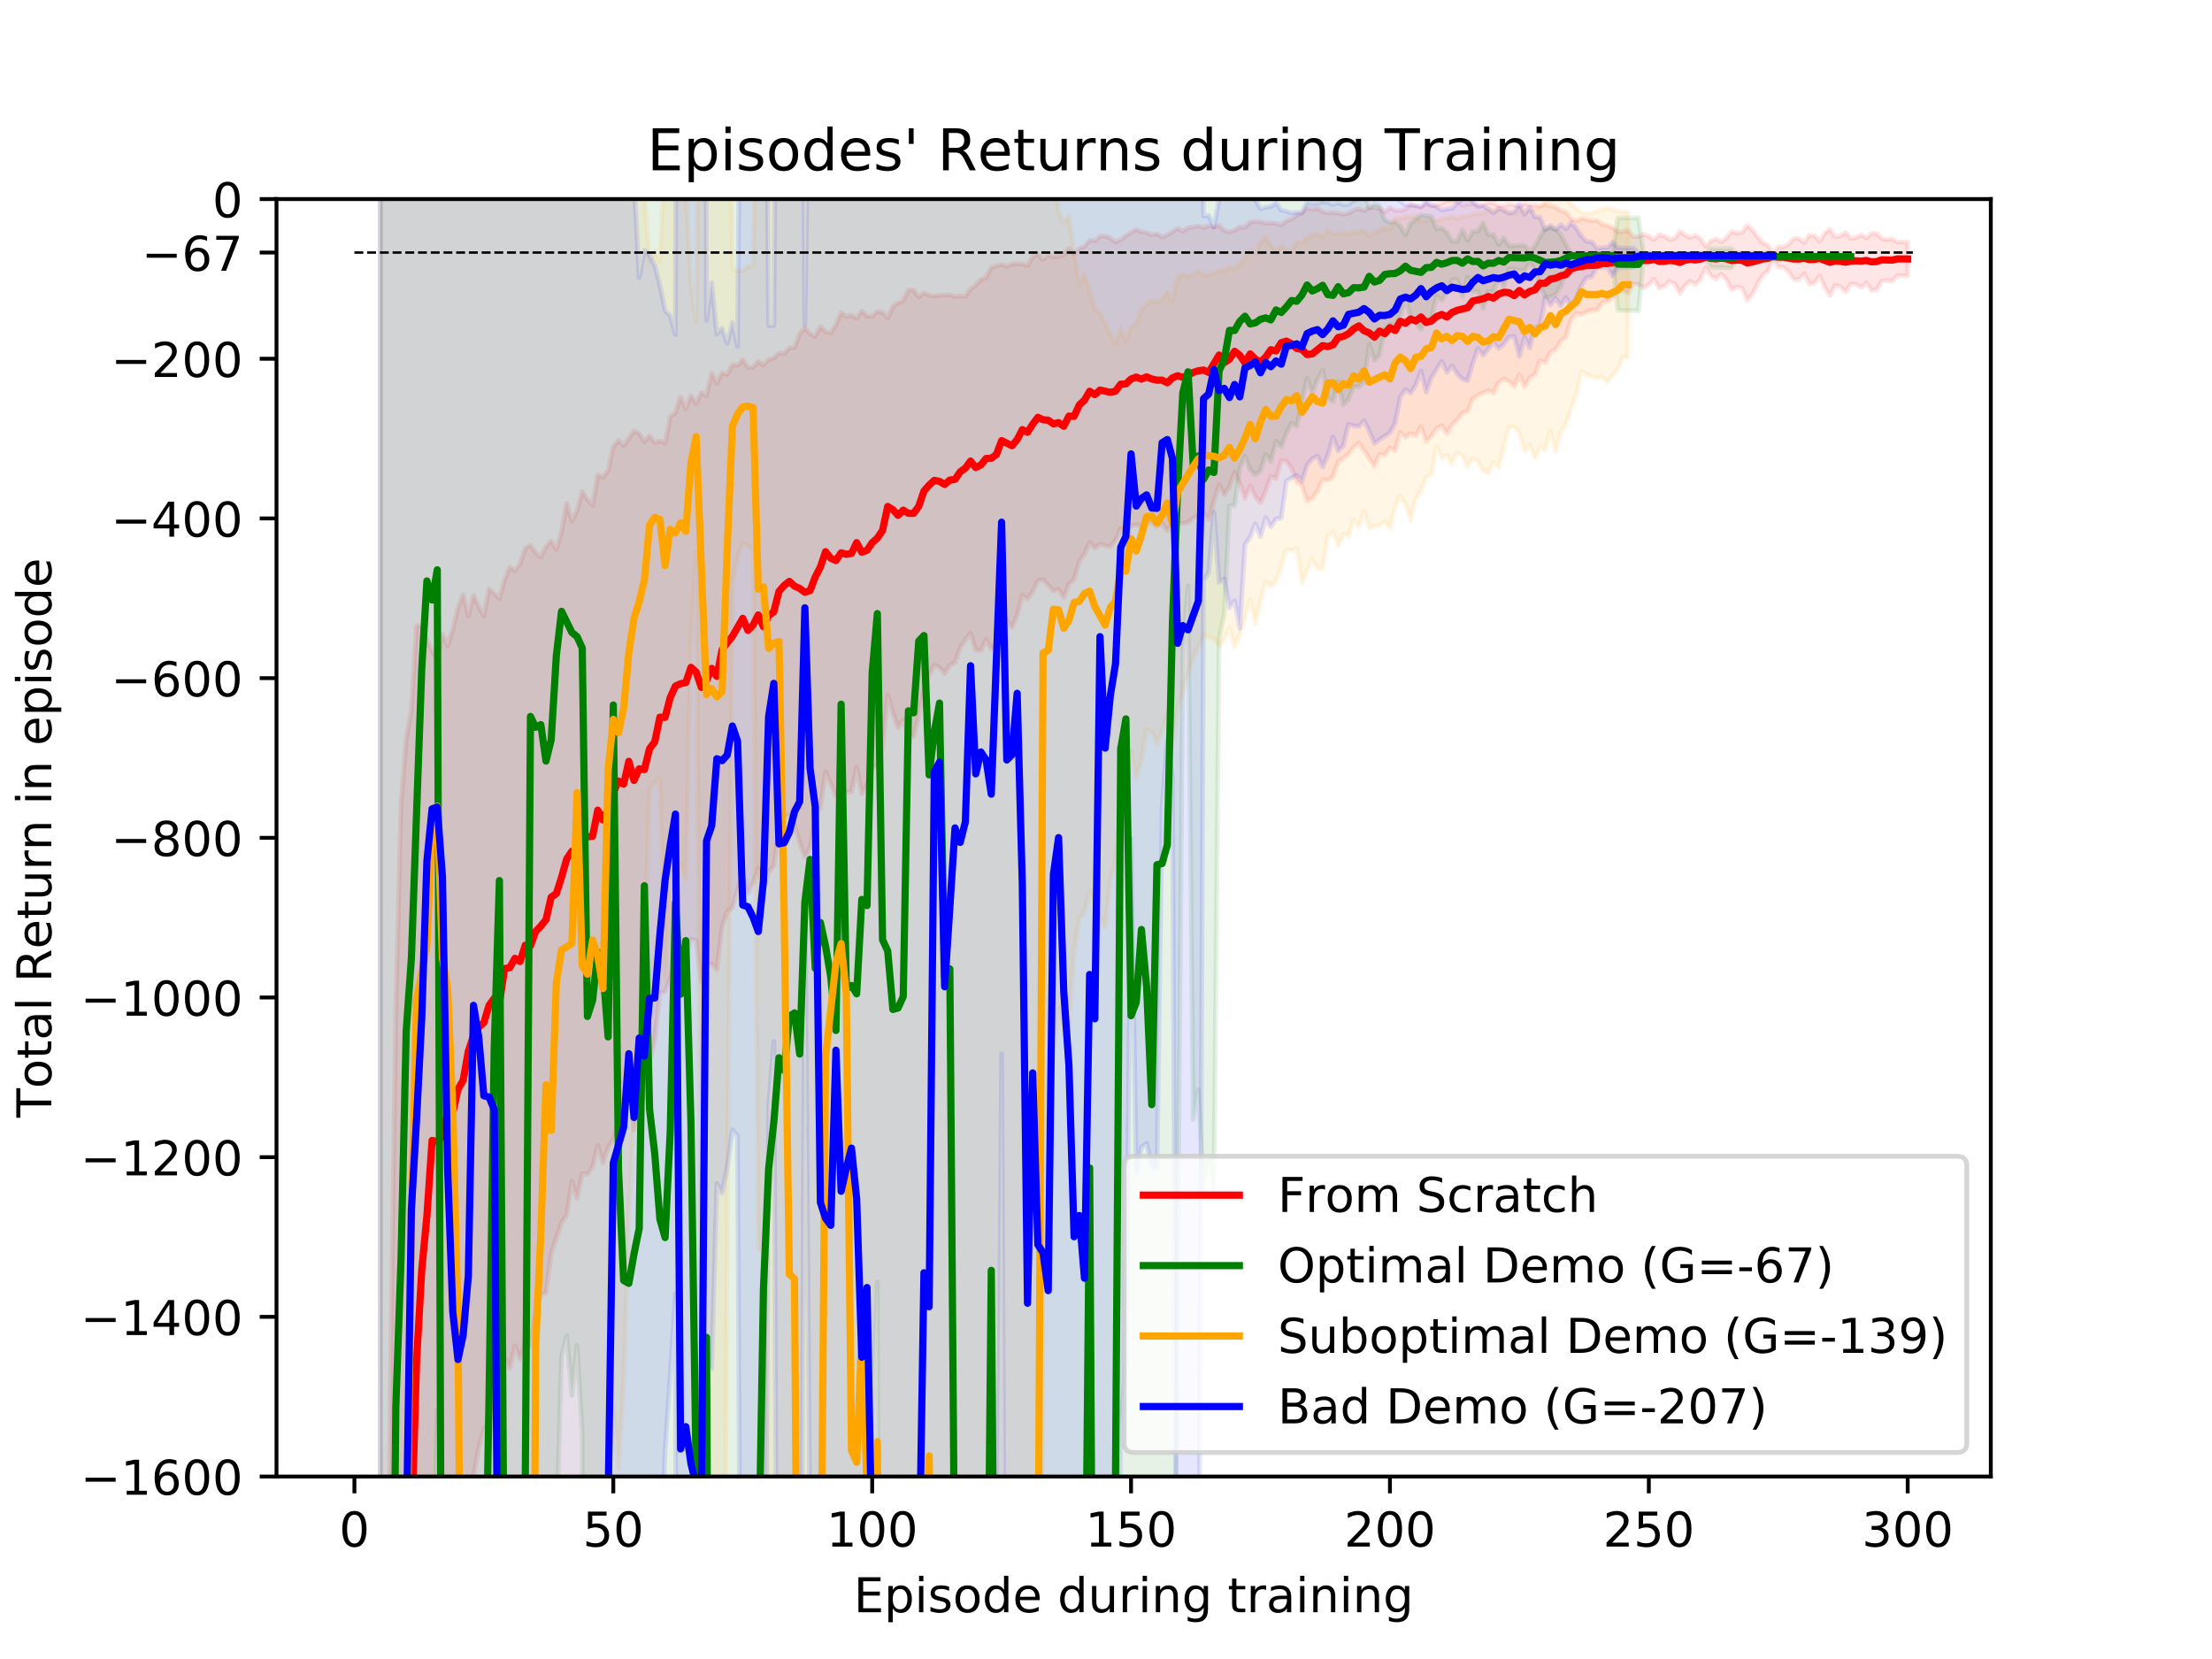 <?xml version="1.0" encoding="utf-8" standalone="no"?>
<!DOCTYPE svg PUBLIC "-//W3C//DTD SVG 1.1//EN"
  "http://www.w3.org/Graphics/SVG/1.1/DTD/svg11.dtd">
<!-- Created with matplotlib (http://matplotlib.org/) -->
<svg height="345.6pt" version="1.1" viewBox="0 0 460.8 345.6" width="460.8pt" xmlns="http://www.w3.org/2000/svg" xmlns:xlink="http://www.w3.org/1999/xlink">
 <defs>
  <style type="text/css">
*{stroke-linecap:butt;stroke-linejoin:round;}
  </style>
 </defs>
 <g id="figure_1">
  <g id="patch_1">
   <path d="M 0 345.6 
L 460.8 345.6 
L 460.8 0 
L 0 0 
z
" style="fill:#ffffff;"/>
  </g>
  <g id="axes_1">
   <g id="patch_2">
    <path d="M 57.6 307.584 
L 414.72 307.584 
L 414.72 41.472 
L 57.6 41.472 
z
" style="fill:#ffffff;"/>
   </g>
   <g id="PolyCollection_1">
    <path clip-path="url(#p6640ca7cc8)" d="M 79.226 518.556 
L 79.226 3195.431 
L 80.304 1576.943 
L 81.383 1111.797 
L 82.461 866.778 
L 83.54 665.055 
L 84.619 558.512 
L 85.697 495.246 
L 86.776 436.817 
L 87.854 398.747 
L 88.933 373.272 
L 90.012 339.543 
L 91.09 338.169 
L 92.169 341.339 
L 93.247 328.566 
L 94.326 332.412 
L 95.404 327.335 
L 96.483 326.273 
L 97.562 309.59 
L 98.64 307.571 
L 99.719 301.591 
L 100.797 297.762 
L 101.876 296.244 
L 102.955 292.274 
L 104.033 293.234 
L 105.112 282.769 
L 106.19 285.024 
L 107.269 280.399 
L 108.347 283.117 
L 109.426 279.648 
L 110.505 280.462 
L 111.583 272.932 
L 112.662 269.756 
L 113.74 269.308 
L 114.819 261.044 
L 115.898 257.803 
L 116.976 254.738 
L 118.055 253.061 
L 119.133 246.077 
L 120.212 249.685 
L 121.291 244.463 
L 122.369 244.582 
L 123.448 243.094 
L 124.526 238.581 
L 125.605 242.215 
L 126.683 239.065 
L 127.762 237.255 
L 128.841 233.622 
L 129.919 233.901 
L 130.998 225.868 
L 132.076 235.407 
L 133.155 230.006 
L 134.234 228.616 
L 135.312 221.109 
L 136.391 216.927 
L 137.469 206.901 
L 138.548 206.556 
L 139.627 203.712 
L 140.705 199.864 
L 141.784 202.138 
L 142.862 199.164 
L 143.941 195.648 
L 145.019 195.885 
L 146.098 204.616 
L 147.177 201.129 
L 148.255 200.742 
L 149.334 201.983 
L 150.412 193.094 
L 151.491 189.797 
L 152.57 189.161 
L 153.648 185.164 
L 154.727 182.705 
L 155.805 186.109 
L 156.884 183.866 
L 157.962 180.872 
L 159.041 185.089 
L 160.12 181.623 
L 161.198 180.326 
L 162.277 172.832 
L 163.355 170.296 
L 164.434 169.746 
L 165.513 171.801 
L 166.591 175.6 
L 167.67 178.489 
L 168.748 176.559 
L 169.827 170.292 
L 170.906 168.205 
L 171.984 160.736 
L 173.063 163.266 
L 174.141 165.867 
L 175.22 165.219 
L 176.298 164.988 
L 177.377 164.927 
L 178.456 159.751 
L 179.534 165.324 
L 180.613 163.467 
L 181.691 160.198 
L 182.77 159.293 
L 183.849 155.902 
L 184.927 144.784 
L 186.006 148.522 
L 187.084 151.583 
L 188.163 149.908 
L 189.241 153.461 
L 190.32 153.451 
L 191.399 149.027 
L 192.477 143.571 
L 193.556 140.64 
L 194.634 138.5 
L 195.713 139.028 
L 196.792 140.347 
L 197.87 138.609 
L 198.949 137.972 
L 200.027 134.932 
L 201.106 133.296 
L 202.185 131.881 
L 203.263 135.448 
L 204.342 135.49 
L 205.42 133.182 
L 206.499 135.236 
L 207.577 134.008 
L 208.656 128.47 
L 209.735 129.061 
L 210.813 130.684 
L 211.892 128.208 
L 212.97 123.994 
L 214.049 124.776 
L 215.128 123.214 
L 216.206 120.972 
L 217.285 120.771 
L 218.363 121.886 
L 219.442 123.074 
L 220.52 122.739 
L 221.599 124.466 
L 222.678 121.661 
L 223.756 120.617 
L 224.835 116.915 
L 225.913 115.405 
L 226.992 113.014 
L 228.071 114.228 
L 229.149 113.314 
L 230.228 113.707 
L 231.306 113.859 
L 232.385 112.534 
L 233.464 110.123 
L 234.542 110.799 
L 235.621 109.501 
L 236.699 109.293 
L 237.778 109.667 
L 238.856 108.562 
L 239.935 108.969 
L 241.014 109.678 
L 242.092 109.001 
L 243.171 110.555 
L 244.249 109.13 
L 245.328 108.998 
L 246.407 109.015 
L 247.485 108.86 
L 248.564 107.86 
L 249.642 107.404 
L 250.721 106.763 
L 251.8 108.152 
L 252.878 104.463 
L 253.957 100.985 
L 255.035 103.053 
L 256.114 101.396 
L 257.192 98.377 
L 258.271 100.707 
L 259.35 103.789 
L 260.428 101.181 
L 261.507 103.421 
L 262.585 104.715 
L 263.664 102.255 
L 264.743 99.211 
L 265.821 99.659 
L 266.9 95.919 
L 267.978 96.103 
L 269.057 97.514 
L 270.135 100.408 
L 271.214 101.14 
L 272.293 104.378 
L 273.371 103.856 
L 274.45 102.337 
L 275.528 99.884 
L 276.607 100.053 
L 277.686 99.356 
L 278.764 96.181 
L 279.843 95.483 
L 280.921 94.598 
L 282 93.21 
L 283.079 92.272 
L 284.157 93.876 
L 285.236 95.532 
L 286.314 97.164 
L 287.393 94.555 
L 288.471 94.858 
L 289.55 93.242 
L 290.629 93.896 
L 291.707 90.001 
L 292.786 91.138 
L 293.864 90.3 
L 294.943 90.789 
L 296.022 88.839 
L 297.1 91.954 
L 298.179 90.855 
L 299.257 89.233 
L 300.336 88.626 
L 301.414 90.337 
L 302.493 88.47 
L 303.572 87.409 
L 304.65 86.065 
L 305.729 85.684 
L 306.807 82.978 
L 307.886 82.349 
L 308.965 81.797 
L 310.043 81.367 
L 311.122 81.865 
L 312.2 79.703 
L 313.279 78.89 
L 314.358 79.439 
L 315.436 80.518 
L 316.515 78.02 
L 317.593 80.553 
L 318.672 78.672 
L 319.75 78.069 
L 320.829 75.097 
L 321.908 75.521 
L 322.986 73.322 
L 324.065 72.79 
L 325.143 71.037 
L 326.222 70.199 
L 327.301 66.361 
L 328.379 65.342 
L 329.458 65.505 
L 330.536 64.971 
L 331.615 64.592 
L 332.693 64.595 
L 333.772 63.06 
L 334.851 62.802 
L 335.929 61.94 
L 337.008 60.544 
L 338.086 60.579 
L 339.165 61.025 
L 340.244 59.118 
L 341.322 59.272 
L 342.401 59.97 
L 343.479 59.284 
L 344.558 58.179 
L 345.637 59.991 
L 346.715 59.692 
L 347.794 58.531 
L 348.872 59.132 
L 349.951 61.116 
L 351.029 59.485 
L 352.108 58.534 
L 353.187 59.277 
L 354.265 58.193 
L 355.344 55.787 
L 356.422 57.49 
L 357.501 58.111 
L 358.58 57.098 
L 359.658 58.317 
L 360.737 60.359 
L 361.815 59.761 
L 362.894 59.984 
L 363.973 62.578 
L 365.051 61.294 
L 366.13 59.151 
L 367.208 57.329 
L 368.287 56.491 
L 369.365 53.895 
L 370.444 55.673 
L 371.523 55.682 
L 372.601 56.616 
L 373.68 58.209 
L 374.758 58.239 
L 375.837 56.974 
L 376.916 59.202 
L 377.994 58.98 
L 379.073 57.393 
L 380.151 59.966 
L 381.23 61.567 
L 382.308 59.359 
L 383.387 59.746 
L 384.466 60.828 
L 385.544 59.136 
L 386.623 59.205 
L 387.701 59.883 
L 388.78 58.9 
L 389.859 60.475 
L 390.937 60.327 
L 392.016 58.555 
L 393.094 58.414 
L 394.173 58.641 
L 395.252 57.425 
L 396.33 57.45 
L 397.409 57.459 
L 397.409 50.442 
L 397.409 50.442 
L 396.33 50.416 
L 395.252 50.439 
L 394.173 49.729 
L 393.094 49.91 
L 392.016 49.701 
L 390.937 48.657 
L 389.859 48.635 
L 388.78 49.61 
L 387.701 48.92 
L 386.623 49.45 
L 385.544 49.672 
L 384.466 48.428 
L 383.387 49.124 
L 382.308 49.354 
L 381.23 47.726 
L 380.151 48.54 
L 379.073 50.279 
L 377.994 49.09 
L 376.916 48.962 
L 375.837 50.6 
L 374.758 49.686 
L 373.68 49.712 
L 372.601 50.879 
L 371.523 51.464 
L 370.444 51.44 
L 369.365 52.681 
L 368.287 51.127 
L 367.208 50.575 
L 366.13 49.289 
L 365.051 47.889 
L 363.973 46.942 
L 362.894 48.474 
L 361.815 48.595 
L 360.737 48.193 
L 359.658 49.526 
L 358.58 50.43 
L 357.501 49.758 
L 356.422 50.182 
L 355.344 51.355 
L 354.265 49.738 
L 353.187 49.031 
L 352.108 49.501 
L 351.029 48.955 
L 349.951 48.238 
L 348.872 49.585 
L 347.794 49.938 
L 346.715 49.185 
L 345.637 48.929 
L 344.558 49.879 
L 343.479 49.253 
L 342.401 48.82 
L 341.322 49.259 
L 340.244 49.302 
L 339.165 47.971 
L 338.086 48.253 
L 337.008 48.235 
L 335.929 47.488 
L 334.851 46.996 
L 333.772 46.724 
L 332.693 45.902 
L 331.615 45.981 
L 330.536 45.674 
L 329.458 45.494 
L 328.379 45.997 
L 327.301 45.594 
L 326.222 44.172 
L 325.143 43.892 
L 324.065 43.121 
L 322.986 42.924 
L 321.908 42.53 
L 320.829 42.902 
L 319.75 42.691 
L 318.672 42.737 
L 317.593 42.315 
L 316.515 43.004 
L 315.436 42.654 
L 314.358 42.498 
L 313.279 42.875 
L 312.2 42.823 
L 311.122 42.329 
L 310.043 42.168 
L 308.965 42.69 
L 307.886 42.658 
L 306.807 42.423 
L 305.729 42.502 
L 304.65 42.745 
L 303.572 41.864 
L 302.493 41.711 
L 301.414 41.747 
L 300.336 42.382 
L 299.257 42.652 
L 298.179 42.873 
L 297.1 42.412 
L 296.022 43.231 
L 294.943 42.928 
L 293.864 42.614 
L 292.786 43.521 
L 291.707 43.856 
L 290.629 43.806 
L 289.55 43.262 
L 288.471 44.13 
L 287.393 43.383 
L 286.314 43.266 
L 285.236 43.163 
L 284.157 43.913 
L 283.079 43.5 
L 282 43.817 
L 280.921 44.412 
L 279.843 44.664 
L 278.764 44.429 
L 277.686 44.316 
L 276.607 44.366 
L 275.528 44.104 
L 274.45 43.349 
L 273.371 43.593 
L 272.293 43.36 
L 271.214 44.405 
L 270.135 44.796 
L 269.057 45.68 
L 267.978 46.028 
L 266.9 46.853 
L 265.821 46.557 
L 264.743 46.492 
L 263.664 46.518 
L 262.585 46.163 
L 261.507 46.158 
L 260.428 46.286 
L 259.35 47.37 
L 258.271 47.305 
L 257.192 47.982 
L 256.114 48.284 
L 255.035 48.007 
L 253.957 46.928 
L 252.878 47.29 
L 251.8 47.032 
L 250.721 47.413 
L 249.642 47.067 
L 248.564 47.311 
L 247.485 47.451 
L 246.407 48.191 
L 245.328 47.551 
L 244.249 48.302 
L 243.171 48.926 
L 242.092 49.393 
L 241.014 48.705 
L 239.935 48.937 
L 238.856 48.444 
L 237.778 48.286 
L 236.699 47.806 
L 235.621 48.412 
L 234.542 49.158 
L 233.464 49.935 
L 232.385 50.435 
L 231.306 49.601 
L 230.228 49.167 
L 229.149 49.189 
L 228.071 50.183 
L 226.992 49.991 
L 225.913 51.325 
L 224.835 51.779 
L 223.756 52.858 
L 222.678 51.697 
L 221.599 53.132 
L 220.52 53.356 
L 219.442 53.528 
L 218.363 53.18 
L 217.285 54.12 
L 216.206 52.895 
L 215.128 53.53 
L 214.049 55.333 
L 212.97 55.014 
L 211.892 54.955 
L 210.813 55.034 
L 209.735 55.55 
L 208.656 55.113 
L 207.577 55.325 
L 206.499 55.731 
L 205.42 57.831 
L 204.342 58.226 
L 203.263 59.368 
L 202.185 60.214 
L 201.106 61.732 
L 200.027 61.648 
L 198.949 61.776 
L 197.87 61.407 
L 196.792 61.49 
L 195.713 61.531 
L 194.634 61.651 
L 193.556 61.487 
L 192.477 61.007 
L 191.399 61.898 
L 190.32 60.423 
L 189.241 60.423 
L 188.163 62.64 
L 187.084 63.132 
L 186.006 63.83 
L 184.927 66.242 
L 183.849 65.08 
L 182.77 64.905 
L 181.691 65.903 
L 180.613 65.808 
L 179.534 64.774 
L 178.456 66.332 
L 177.377 65.655 
L 176.298 65.962 
L 175.22 65.097 
L 174.141 67.681 
L 173.063 69.334 
L 171.984 69.112 
L 170.906 68.018 
L 169.827 70.121 
L 168.748 69.51 
L 167.67 68.269 
L 166.591 69.57 
L 165.513 72.395 
L 164.434 72.482 
L 163.355 73.619 
L 162.277 73.58 
L 161.198 74.547 
L 160.12 74.898 
L 159.041 76.045 
L 157.962 75.321 
L 156.884 76.534 
L 155.805 76.537 
L 154.727 74.917 
L 153.648 76.149 
L 152.57 75.962 
L 151.491 77.971 
L 150.412 77.714 
L 149.334 79.823 
L 148.255 77.748 
L 147.177 82.486 
L 146.098 81.774 
L 145.019 84.11 
L 143.941 82.407 
L 142.862 85.227 
L 141.784 82.726 
L 140.705 85.966 
L 139.627 86.871 
L 138.548 92.317 
L 137.469 91.886 
L 136.391 92.215 
L 135.312 90.795 
L 134.234 92.038 
L 133.155 90.309 
L 132.076 89.749 
L 130.998 91.334 
L 129.919 92.829 
L 128.841 91.765 
L 127.762 93.066 
L 126.683 98.023 
L 125.605 99.416 
L 124.526 98.969 
L 123.448 105.319 
L 122.369 104.08 
L 121.291 102.363 
L 120.212 106.405 
L 119.133 108.569 
L 118.055 104.79 
L 116.976 110.797 
L 115.898 114.484 
L 114.819 112.732 
L 113.74 113.867 
L 112.662 116.076 
L 111.583 115.176 
L 110.505 113.569 
L 109.426 114.155 
L 108.347 117.482 
L 107.269 118.881 
L 106.19 118.18 
L 105.112 120.781 
L 104.033 124.717 
L 102.955 123.65 
L 101.876 122.647 
L 100.797 128.328 
L 99.719 126.382 
L 98.64 124.027 
L 97.562 128.376 
L 96.483 123.822 
L 95.404 126.542 
L 94.326 131.136 
L 93.247 134.577 
L 92.169 132.116 
L 91.09 137.426 
L 90.012 135.606 
L 88.933 133.303 
L 87.854 130.496 
L 86.776 130.297 
L 85.697 148.027 
L 84.619 153.923 
L 83.54 167.565 
L 82.461 211.162 
L 81.383 283.776 
L 80.304 402.405 
L 79.226 518.556 
z
" style="fill:#ff0000;fill-opacity:0.1;stroke:#ff0000;stroke-opacity:0.1;"/>
   </g>
   <g id="PolyCollection_2">
    <path clip-path="url(#p6640ca7cc8)" d="M 79.226 -399.138 
L 79.226 1550.031 
L 80.304 1348.088 
L 81.383 1072.337 
L 82.461 849.736 
L 83.54 747.716 
L 84.619 632.874 
L 85.697 590.658 
L 86.776 494.829 
L 87.854 387.881 
L 88.933 342.04 
L 90.012 335.637 
L 91.09 293.676 
L 92.169 1355.008 
L 93.247 1786.691 
L 94.326 1973.159 
L 95.404 2576.442 
L 96.483 2832.666 
L 97.562 2031.548 
L 98.64 1748.676 
L 99.719 1562.939 
L 100.797 940.956 
L 101.876 718.478 
L 102.955 553.062 
L 104.033 473.289 
L 105.112 1450.708 
L 106.19 1438.557 
L 107.269 1456.015 
L 108.347 1365.411 
L 109.426 1308.834 
L 110.505 357.392 
L 111.583 373.319 
L 112.662 367.568 
L 113.74 379.821 
L 114.819 382.314 
L 115.898 320.609 
L 116.976 282.563 
L 118.055 278.226 
L 119.133 290.658 
L 120.212 280.23 
L 121.291 298.612 
L 122.369 745.219 
L 123.448 739.481 
L 124.526 704.185 
L 125.605 728.228 
L 126.683 767.63 
L 127.762 344.07 
L 128.841 937.86 
L 129.919 1071.386 
L 130.998 1064.455 
L 132.076 1037.094 
L 133.155 1022.046 
L 134.234 546.189 
L 135.312 715.619 
L 136.391 767.56 
L 137.469 856.101 
L 138.548 878.706 
L 139.627 776.021 
L 140.705 548.491 
L 141.784 610.792 
L 142.862 528.405 
L 143.941 684.54 
L 145.019 1029.831 
L 146.098 1039.829 
L 147.177 921.177 
L 148.255 2170.907 
L 149.334 1970.153 
L 150.412 1988.293 
L 151.491 1964.468 
L 152.57 2289.827 
L 153.648 1600.127 
L 154.727 1694.271 
L 155.805 1351.215 
L 156.884 1441.837 
L 157.962 1127.845 
L 159.041 801.879 
L 160.12 718.521 
L 161.198 668.462 
L 162.277 641.667 
L 163.355 667.456 
L 164.434 555.551 
L 165.513 559.509 
L 166.591 612.382 
L 167.67 500.447 
L 168.748 465.667 
L 169.827 654.044 
L 170.906 616.638 
L 171.984 617.473 
L 173.063 624.495 
L 174.141 682.978 
L 175.22 361.813 
L 176.298 700.036 
L 177.377 678.65 
L 178.456 685.323 
L 179.534 596.765 
L 180.613 596.666 
L 181.691 296.555 
L 182.77 267.032 
L 183.849 615.441 
L 184.927 621.612 
L 186.006 715.67 
L 187.084 724.032 
L 188.163 713.948 
L 189.241 423.465 
L 190.32 437.197 
L 191.399 334.193 
L 192.477 320.324 
L 193.556 496.512 
L 194.634 449.81 
L 195.713 424.292 
L 196.792 673.088 
L 197.87 695.626 
L 198.949 1420.266 
L 200.027 1451.767 
L 201.106 2072.242 
L 202.185 1898.689 
L 203.263 2083.226 
L 204.342 1211.492 
L 205.42 1252.117 
L 206.499 857.147 
L 207.577 1636.518 
L 208.656 1603.277 
L 209.735 1931.757 
L 210.813 2376.396 
L 211.892 2191.148 
L 212.97 1413.525 
L 214.049 1739.852 
L 215.128 1371.231 
L 216.206 1476.982 
L 217.285 1462.921 
L 218.363 1921.267 
L 219.442 1581.659 
L 220.52 1718.194 
L 221.599 1750.345 
L 222.678 1740.521 
L 223.756 1185.122 
L 224.835 1588.131 
L 225.913 1612.556 
L 226.992 1056.872 
L 228.071 1700.01 
L 229.149 1729.573 
L 230.228 1172.692 
L 231.306 1023.855 
L 232.385 957.41 
L 233.464 491.739 
L 234.542 472.771 
L 235.621 859.427 
L 236.699 839.346 
L 237.778 766.79 
L 238.856 858.846 
L 239.935 999.626 
L 241.014 703.734 
L 242.092 708.161 
L 243.171 696.685 
L 244.249 413.423 
L 245.328 262.615 
L 246.407 136.014 
L 247.485 122.056 
L 248.564 233.235 
L 249.642 227.046 
L 250.721 247.634 
L 251.8 241.443 
L 252.878 248.583 
L 253.957 133.071 
L 255.035 127.815 
L 256.114 105.344 
L 257.192 105.325 
L 258.271 97.525 
L 259.35 95 
L 260.428 97.861 
L 261.507 98.962 
L 262.585 98.014 
L 263.664 94.67 
L 264.743 96.177 
L 265.821 91.912 
L 266.9 93.105 
L 267.978 90.256 
L 269.057 88.135 
L 270.135 88.793 
L 271.214 83.963 
L 272.293 78.814 
L 273.371 81.805 
L 274.45 79.064 
L 275.528 77.091 
L 276.607 82.962 
L 277.686 83.676 
L 278.764 79.463 
L 279.843 84.29 
L 280.921 83.174 
L 282 80.564 
L 283.079 80.56 
L 284.157 79.648 
L 285.236 71.73 
L 286.314 75.117 
L 287.393 73.935 
L 288.471 68.534 
L 289.55 67.65 
L 290.629 67.696 
L 291.707 65.762 
L 292.786 61.954 
L 293.864 66.118 
L 294.943 67.316 
L 296.022 68.679 
L 297.1 66.564 
L 298.179 66.346 
L 299.257 61.645 
L 300.336 62.552 
L 301.414 61.015 
L 302.493 58.292 
L 303.572 58.231 
L 304.65 61.843 
L 305.729 57.724 
L 306.807 60.763 
L 307.886 60.717 
L 308.965 64.293 
L 310.043 60.712 
L 311.122 60.787 
L 312.2 57.622 
L 313.279 59.605 
L 314.358 56.054 
L 315.436 56.076 
L 316.515 56.254 
L 317.593 56.354 
L 318.672 54.672 
L 319.75 56.236 
L 320.829 59.3 
L 321.908 61.895 
L 322.986 61.805 
L 324.065 61.299 
L 325.143 59.666 
L 326.222 56.527 
L 327.301 53.665 
L 328.379 53.955 
L 329.458 53.932 
L 330.536 53.915 
L 331.615 53.928 
L 332.693 53.911 
L 333.772 53.643 
L 334.851 53.665 
L 335.929 53.675 
L 337.008 64.623 
L 338.086 64.712 
L 339.165 64.699 
L 340.244 64.713 
L 341.322 64.767 
L 342.401 53.814 
L 343.479 53.785 
L 344.558 53.791 
L 345.637 53.819 
L 346.715 53.777 
L 347.794 53.79 
L 348.872 53.86 
L 349.951 53.883 
L 351.029 53.876 
L 352.108 53.898 
L 353.187 53.93 
L 354.265 53.878 
L 355.344 53.893 
L 356.422 55.7 
L 357.501 55.715 
L 358.58 55.717 
L 359.658 55.79 
L 360.737 55.787 
L 361.815 54.03 
L 362.894 54.059 
L 363.973 54.203 
L 365.051 54.163 
L 366.13 54.198 
L 367.208 54.18 
L 368.287 54.181 
L 369.365 54.051 
L 370.444 54.049 
L 371.523 54.041 
L 372.601 54.043 
L 373.68 54.037 
L 374.758 54.035 
L 375.837 54.037 
L 376.916 54.036 
L 377.994 54.05 
L 379.073 54.049 
L 380.151 54.052 
L 381.23 54.051 
L 382.308 54.05 
L 383.387 54.037 
L 384.466 54.037 
L 385.544 54.042 
L 385.544 52.893 
L 385.544 52.893 
L 384.466 52.892 
L 383.387 52.892 
L 382.308 52.897 
L 381.23 52.901 
L 380.151 52.911 
L 379.073 52.907 
L 377.994 52.906 
L 376.916 52.901 
L 375.837 52.9 
L 374.758 52.892 
L 373.68 52.894 
L 372.601 52.897 
L 371.523 52.89 
L 370.444 52.893 
L 369.365 52.891 
L 368.287 52.836 
L 367.208 52.844 
L 366.13 52.868 
L 365.051 52.883 
L 363.973 52.861 
L 362.894 52.922 
L 361.815 52.928 
L 360.737 51.756 
L 359.658 51.751 
L 358.58 51.778 
L 357.501 51.771 
L 356.422 51.738 
L 355.344 52.893 
L 354.265 52.871 
L 353.187 52.888 
L 352.108 52.868 
L 351.029 52.86 
L 349.951 52.853 
L 348.872 52.834 
L 347.794 52.797 
L 346.715 52.798 
L 345.637 52.82 
L 344.558 52.816 
L 343.479 52.843 
L 342.401 52.83 
L 341.322 45.4 
L 340.244 45.381 
L 339.165 45.4 
L 338.086 45.396 
L 337.008 45.412 
L 335.929 52.831 
L 334.851 52.846 
L 333.772 52.803 
L 332.693 52.639 
L 331.615 52.634 
L 330.536 52.669 
L 329.458 52.676 
L 328.379 52.721 
L 327.301 52.842 
L 326.222 50.986 
L 325.143 48.882 
L 324.065 47.779 
L 322.986 47.502 
L 321.908 47.502 
L 320.829 49.241 
L 319.75 51.289 
L 318.672 52.349 
L 317.593 51.106 
L 316.515 51.124 
L 315.436 51.204 
L 314.358 51.235 
L 313.279 49.572 
L 312.2 50.929 
L 311.122 48.894 
L 310.043 48.94 
L 308.965 46.487 
L 307.886 48.166 
L 306.807 48.196 
L 305.729 50.152 
L 304.65 47.822 
L 303.572 50.26 
L 302.493 50.258 
L 301.414 48.419 
L 300.336 47.514 
L 299.257 47.687 
L 298.179 45.044 
L 297.1 44.941 
L 296.022 44.799 
L 294.943 45.649 
L 293.864 46.506 
L 292.786 48.962 
L 291.707 47.062 
L 290.629 46.246 
L 289.55 46.362 
L 288.471 45.825 
L 287.393 42.862 
L 286.314 42.385 
L 285.236 43.402 
L 284.157 39.964 
L 283.079 39.372 
L 282 39.28 
L 280.921 38.755 
L 279.843 38.126 
L 278.764 39.991 
L 277.686 39.375 
L 276.607 39.773 
L 275.528 41.772 
L 274.45 41.193 
L 273.371 39.427 
L 272.293 39.936 
L 271.214 38.943 
L 270.135 36.731 
L 269.057 37.078 
L 267.978 37.645 
L 266.9 37.095 
L 265.821 37.228 
L 264.743 37.103 
L 263.664 37.771 
L 262.585 35.019 
L 261.507 35.546 
L 260.428 37.103 
L 259.35 36.76 
L 258.271 36.382 
L 257.192 32.388 
L 256.114 32.291 
L 255.035 22.166 
L 253.957 21.411 
L 252.878 -51.731 
L 251.8 -45.64 
L 250.721 -47.931 
L 249.642 -37.082 
L 248.564 -39.678 
L 247.485 32.865 
L 246.407 27.53 
L 245.328 -59.192 
L 244.249 -154.544 
L 243.171 -344.679 
L 242.092 -348.405 
L 241.014 -343.458 
L 239.935 -539.401 
L 238.856 -447.905 
L 237.778 -379.519 
L 236.699 -421.695 
L 235.621 -436.247 
L 234.542 -173.251 
L 233.464 -179.718 
L 232.385 -342.994 
L 231.306 -377.256 
L 230.228 -478.181 
L 229.149 -858.694 
L 228.071 -848.783 
L 226.992 -570.273 
L 225.913 -894.038 
L 224.835 -845.078 
L 223.756 -544.113 
L 222.678 -839.948 
L 221.599 -837.258 
L 220.52 -775.348 
L 219.442 -716.637 
L 218.363 -937.463 
L 217.285 -695.115 
L 216.206 -705.377 
L 215.128 -685.085 
L 214.049 -894.35 
L 212.97 -686.131 
L 211.892 -1178.09 
L 210.813 -1297.023 
L 209.735 -1022.189 
L 208.656 -836.262 
L 207.577 -830.655 
L 206.499 -327.857 
L 205.42 -497.731 
L 204.342 -498.131 
L 203.263 -1042.841 
L 202.185 -971.808 
L 201.106 -1068.73 
L 200.027 -765.144 
L 198.949 -739.688 
L 197.87 -291.943 
L 196.792 -266.072 
L 195.713 -131.365 
L 194.634 -144.835 
L 193.556 -173.647 
L 192.477 -55.522 
L 191.399 -67.121 
L 190.32 -140.193 
L 189.241 -127.301 
L 188.163 -298.772 
L 187.084 -304.076 
L 186.006 -295.099 
L 184.927 -225.403 
L 183.849 -223.894 
L 182.77 -11.368 
L 181.691 -16.252 
L 180.613 -219.373 
L 179.534 -222.032 
L 178.456 -271.267 
L 177.377 -268.065 
L 176.298 -287.989 
L 175.22 -68.414 
L 174.141 -253.648 
L 173.063 -217.512 
L 171.984 -223.229 
L 170.906 -232.272 
L 169.827 -250.591 
L 168.748 -107.593 
L 167.67 -124.685 
L 166.591 -173.237 
L 165.513 -137.501 
L 164.434 -132.029 
L 163.355 -221.485 
L 162.277 -200.949 
L 161.198 -200.819 
L 160.12 -231.555 
L 159.041 -264.955 
L 157.962 -463.675 
L 156.884 -656.644 
L 155.805 -642.272 
L 154.727 -872.724 
L 153.648 -832.163 
L 152.57 -1329.612 
L 151.491 -1137.115 
L 150.412 -1132.665 
L 149.334 -1083.518 
L 148.255 -1193.351 
L 147.177 -363.99 
L 146.098 -424.39 
L 145.019 -414.885 
L 143.941 -216.3 
L 142.862 -136.507 
L 141.784 -196.591 
L 140.705 -172.429 
L 139.627 -304.804 
L 138.548 -363.1 
L 137.469 -348.165 
L 136.391 -286.932 
L 135.312 -253.539 
L 134.234 -177.154 
L 133.155 -510.208 
L 132.076 -514.703 
L 130.998 -529.758 
L 129.919 -537.921 
L 128.841 -450.809 
L 127.762 -50.333 
L 126.683 -335.614 
L 125.605 -324.677 
L 124.526 -307.472 
L 123.448 -322.686 
L 122.369 -321.745 
L 121.291 -28.578 
L 120.212 -14.986 
L 119.133 -27.153 
L 118.055 -19.042 
L 116.976 -27.869 
L 115.898 -47.464 
L 114.819 -74.065 
L 113.74 -62.738 
L 112.662 -65.662 
L 111.583 -70.3 
L 110.505 -58.891 
L 109.426 -691.369 
L 108.347 -728.279 
L 107.269 -771.729 
L 106.19 -750.566 
L 105.112 -757.908 
L 104.033 -106.411 
L 102.955 -116.231 
L 101.876 -136.253 
L 100.797 -236.06 
L 99.719 -426.652 
L 98.64 -470.758 
L 97.562 -568.575 
L 96.483 -990.066 
L 95.404 -889.813 
L 94.326 -702.167 
L 93.247 -681.347 
L 92.169 -542.277 
L 91.09 -56.272 
L 90.012 -85.65 
L 88.933 -100 
L 87.854 -109.143 
L 86.776 -158.869 
L 85.697 -191.348 
L 84.619 -203.182 
L 83.54 -223.021 
L 82.461 -263.581 
L 81.383 -276.729 
L 80.304 -347.131 
L 79.226 -399.138 
z
" style="fill:#008000;fill-opacity:0.1;stroke:#008000;stroke-opacity:0.1;"/>
   </g>
   <g id="PolyCollection_3">
    <path clip-path="url(#p6640ca7cc8)" d="M 79.226 -307.228 
L 79.226 2085.881 
L 80.304 1465.022 
L 81.383 1164.885 
L 82.461 944.195 
L 83.54 857.699 
L 84.619 792.709 
L 85.697 608.596 
L 86.776 501.097 
L 87.854 478.84 
L 88.933 457.362 
L 90.012 389.267 
L 91.09 379.029 
L 92.169 475.387 
L 93.247 480.224 
L 94.326 616.079 
L 95.404 861.422 
L 96.483 1397.844 
L 97.562 1392.594 
L 98.64 2127.706 
L 99.719 2013.9 
L 100.797 2023.746 
L 101.876 1539.01 
L 102.955 1531.448 
L 104.033 808.843 
L 105.112 822.63 
L 106.19 1572.516 
L 107.269 1608.455 
L 108.347 1632.195 
L 109.426 1664.637 
L 110.505 1663.373 
L 111.583 656.101 
L 112.662 592.61 
L 113.74 498.547 
L 114.819 599.901 
L 115.898 519.673 
L 116.976 516.381 
L 118.055 506.797 
L 119.133 521.773 
L 120.212 341.204 
L 121.291 596.361 
L 122.369 605.002 
L 123.448 583.51 
L 124.526 587.493 
L 125.605 603.671 
L 126.683 326.931 
L 127.762 292.892 
L 128.841 306.045 
L 129.919 288.959 
L 130.998 253.309 
L 132.076 232.237 
L 133.155 221.78 
L 134.234 201.537 
L 135.312 164.226 
L 136.391 163.212 
L 137.469 162.057 
L 138.548 203.726 
L 139.627 185.818 
L 140.705 185.076 
L 141.784 179.837 
L 142.862 183.117 
L 143.941 133.794 
L 145.019 115.007 
L 146.098 284.114 
L 147.177 429.688 
L 148.255 428.61 
L 149.334 431.23 
L 150.412 428.643 
L 151.491 254.671 
L 152.57 121.685 
L 153.648 116.039 
L 154.727 113.108 
L 155.805 113.731 
L 156.884 114.519 
L 157.962 260.273 
L 159.041 260.638 
L 160.12 330.178 
L 161.198 328.52 
L 162.277 328.023 
L 163.355 717.342 
L 164.434 1015.413 
L 165.513 995.08 
L 166.591 1621.227 
L 167.67 1661.893 
L 168.748 1244.473 
L 169.827 1224.16 
L 170.906 1276.642 
L 171.984 740.161 
L 173.063 713.47 
L 174.141 707.647 
L 175.22 696.261 
L 176.298 762.447 
L 177.377 1391.503 
L 178.456 1406.052 
L 179.534 1277.981 
L 180.613 1417.491 
L 181.691 1657.614 
L 182.77 1119.38 
L 183.849 1746.764 
L 184.927 1928.938 
L 186.006 1639.916 
L 187.084 1552.396 
L 188.163 1673.873 
L 189.241 1424.948 
L 190.32 1363.451 
L 191.399 1323.535 
L 192.477 1168.185 
L 193.556 1056.188 
L 194.634 1368.392 
L 195.713 1361.679 
L 196.792 1306.375 
L 197.87 1758.467 
L 198.949 1646.163 
L 200.027 1368.987 
L 201.106 2072.034 
L 202.185 2326.23 
L 203.263 2144.602 
L 204.342 2292.205 
L 205.42 2111.413 
L 206.499 1603.941 
L 207.577 1468.575 
L 208.656 1166.804 
L 209.735 1248.721 
L 210.813 1019.815 
L 211.892 1674.768 
L 212.97 1556.664 
L 214.049 1463.3 
L 215.128 1187.563 
L 216.206 1174.188 
L 217.285 232.329 
L 218.363 236.269 
L 219.442 219.805 
L 220.52 210.037 
L 221.599 215.361 
L 222.678 213.523 
L 223.756 198.816 
L 224.835 191.29 
L 225.913 190.081 
L 226.992 185.588 
L 228.071 188.373 
L 229.149 191.137 
L 230.228 193.133 
L 231.306 183.543 
L 232.385 179.017 
L 233.464 169.355 
L 234.542 166.788 
L 235.621 156.328 
L 236.699 162.225 
L 237.778 158.489 
L 238.856 152.014 
L 239.935 152.387 
L 241.014 154.933 
L 242.092 152.222 
L 243.171 148.709 
L 244.249 155.237 
L 245.328 147.193 
L 246.407 144.192 
L 247.485 140.127 
L 248.564 137.253 
L 249.642 134.715 
L 250.721 132.498 
L 251.8 132.614 
L 252.878 133.127 
L 253.957 134.479 
L 255.035 133.174 
L 256.114 130.846 
L 257.192 134.727 
L 258.271 132.168 
L 259.35 128.733 
L 260.428 124.856 
L 261.507 129.999 
L 262.585 125.559 
L 263.664 121.132 
L 264.743 122.193 
L 265.821 121.138 
L 266.9 118.187 
L 267.978 114.469 
L 269.057 114.702 
L 270.135 114.324 
L 271.214 121.371 
L 272.293 119.002 
L 273.371 116.294 
L 274.45 118.609 
L 275.528 118.504 
L 276.607 111.619 
L 277.686 110.703 
L 278.764 113.745 
L 279.843 111.347 
L 280.921 111.718 
L 282 108.349 
L 283.079 109.681 
L 284.157 106.53 
L 285.236 110.136 
L 286.314 109.639 
L 287.393 109.495 
L 288.471 108.627 
L 289.55 110.02 
L 290.629 105.723 
L 291.707 103.271 
L 292.786 105.197 
L 293.864 108.337 
L 294.943 103.852 
L 296.022 102.251 
L 297.1 99.383 
L 298.179 98.924 
L 299.257 92.842 
L 300.336 95.529 
L 301.414 94.817 
L 302.493 96.665 
L 303.572 94.224 
L 304.65 95.036 
L 305.729 97.281 
L 306.807 95.485 
L 307.886 96.116 
L 308.965 98.112 
L 310.043 98.575 
L 311.122 96.277 
L 312.2 97.36 
L 313.279 92.959 
L 314.358 89.008 
L 315.436 88.885 
L 316.515 90.349 
L 317.593 94.123 
L 318.672 92.603 
L 319.75 95.433 
L 320.829 93.297 
L 321.908 93.68 
L 322.986 89.782 
L 324.065 94.096 
L 325.143 89.956 
L 326.222 88.49 
L 327.301 85.044 
L 328.379 82.374 
L 329.458 77.254 
L 330.536 78.093 
L 331.615 78.476 
L 332.693 78.691 
L 333.772 78.596 
L 334.851 79.642 
L 335.929 78.169 
L 337.008 76.965 
L 338.086 74.438 
L 339.165 74.445 
L 339.165 44.168 
L 339.165 44.168 
L 338.086 44.154 
L 337.008 43.92 
L 335.929 43.637 
L 334.851 43.221 
L 333.772 43.691 
L 332.693 44.027 
L 331.615 44.277 
L 330.536 44.607 
L 329.458 44.301 
L 328.379 43.443 
L 327.301 42.483 
L 326.222 41.103 
L 325.143 40.799 
L 324.065 41.112 
L 322.986 41.762 
L 321.908 42.101 
L 320.829 43.211 
L 319.75 43.585 
L 318.672 43.827 
L 317.593 43.995 
L 316.515 43.723 
L 315.436 44.678 
L 314.358 43.99 
L 313.279 43.891 
L 312.2 43.346 
L 311.122 43.98 
L 310.043 43.5 
L 308.965 44.441 
L 307.886 44.412 
L 306.807 44.662 
L 305.729 44.953 
L 304.65 45.11 
L 303.572 45.583 
L 302.493 45.172 
L 301.414 45.367 
L 300.336 45.631 
L 299.257 45.951 
L 298.179 45.864 
L 297.1 45.958 
L 296.022 46.223 
L 294.943 45.008 
L 293.864 45.235 
L 292.786 45.126 
L 291.707 45.543 
L 290.629 45.446 
L 289.55 47.833 
L 288.471 47.489 
L 287.393 47.855 
L 286.314 48.559 
L 285.236 49.102 
L 284.157 47.992 
L 283.079 48.3 
L 282 48.266 
L 280.921 48.761 
L 279.843 48.517 
L 278.764 48.611 
L 277.686 48.727 
L 276.607 48.002 
L 275.528 49.47 
L 274.45 48.727 
L 273.371 48.968 
L 272.293 49.561 
L 271.214 50.436 
L 270.135 50.525 
L 269.057 52.299 
L 267.978 52.021 
L 266.9 51.234 
L 265.821 52.266 
L 264.743 51.213 
L 263.664 49.48 
L 262.585 50.277 
L 261.507 52.805 
L 260.428 51.994 
L 259.35 53.781 
L 258.271 54.996 
L 257.192 56.059 
L 256.114 55.583 
L 255.035 56.469 
L 253.957 56.288 
L 252.878 57.007 
L 251.8 57.17 
L 250.721 57.352 
L 249.642 56.438 
L 248.564 57.098 
L 247.485 57.593 
L 246.407 57.148 
L 245.328 57.747 
L 244.249 62.882 
L 243.171 60.842 
L 242.092 62.454 
L 241.014 62.969 
L 239.935 62.631 
L 238.856 63.261 
L 237.778 64.503 
L 236.699 67.361 
L 235.621 68.089 
L 234.542 71.178 
L 233.464 68.376 
L 232.385 71.506 
L 231.306 69.472 
L 230.228 67.3 
L 229.149 65.277 
L 228.071 64.294 
L 226.992 60.675 
L 225.913 57.182 
L 224.835 59.291 
L 223.756 52.191 
L 222.678 44.943 
L 221.599 46.402 
L 220.52 44.038 
L 219.442 33.976 
L 218.363 34.647 
L 217.285 39.715 
L 216.206 -486.599 
L 215.128 -490.132 
L 214.049 -635.355 
L 212.97 -682.929 
L 211.892 -749.055 
L 210.813 -366.171 
L 209.735 -513.153 
L 208.656 -440.8 
L 207.577 -648.517 
L 206.499 -727.274 
L 205.42 -876.296 
L 204.342 -964.564 
L 203.263 -920.882 
L 202.185 -1017.673 
L 201.106 -888.497 
L 200.027 -656.289 
L 198.949 -839.591 
L 197.87 -886.164 
L 196.792 -588.428 
L 195.713 -611.686 
L 194.634 -616.835 
L 193.556 -449.639 
L 192.477 -500.143 
L 191.399 -610.184 
L 190.32 -622.449 
L 189.241 -631.518 
L 188.163 -692.241 
L 187.084 -646.161 
L 186.006 -701.411 
L 184.927 -890.117 
L 183.849 -818.738 
L 182.77 -518.747 
L 181.691 -913.907 
L 180.613 -797.4 
L 179.534 -722.73 
L 178.456 -796.817 
L 177.377 -787.392 
L 176.298 -348.371 
L 175.22 -303.129 
L 174.141 -306.531 
L 173.063 -293.247 
L 171.984 -300.129 
L 170.906 -578.695 
L 169.827 -536.16 
L 168.748 -514.377 
L 167.67 -803.414 
L 166.591 -786.423 
L 165.513 -462.258 
L 164.434 -484.524 
L 163.355 -336.412 
L 162.277 -60.78 
L 161.198 -60.53 
L 160.12 -60.054 
L 159.041 -16.125 
L 157.962 -14.81 
L 156.884 55.333 
L 155.805 55.459 
L 154.727 56.454 
L 153.648 56.434 
L 152.57 55.899 
L 151.491 -25.898 
L 150.412 -140.511 
L 149.334 -140.934 
L 148.255 -141.686 
L 147.177 -140.301 
L 146.098 -50.622 
L 145.019 66.919 
L 143.941 59.123 
L 142.862 38.237 
L 141.784 37.985 
L 140.705 36.994 
L 139.627 34.701 
L 138.548 31.857 
L 137.469 54.346 
L 136.391 52.294 
L 135.312 54.593 
L 134.234 40.214 
L 133.155 28.943 
L 132.076 25.387 
L 130.998 18.448 
L 129.919 6.258 
L 128.841 -0.757 
L 127.762 6.811 
L 126.683 -5.977 
L 125.605 -191.828 
L 124.526 -189.106 
L 123.448 -191.862 
L 122.369 -199.144 
L 121.291 -193.988 
L 120.212 -10.946 
L 119.133 -128.655 
L 118.055 -112.286 
L 116.976 -120.54 
L 115.898 -110.23 
L 114.819 -128.973 
L 113.74 -46.598 
L 112.662 -78.138 
L 111.583 -95.376 
L 110.505 -678.33 
L 109.426 -705.656 
L 108.347 -673.711 
L 107.269 -661.214 
L 106.19 -641.032 
L 105.112 -195.65 
L 104.033 -156.954 
L 102.955 -491.017 
L 101.876 -483.819 
L 100.797 -729.715 
L 99.719 -770.916 
L 98.64 -868.084 
L 97.562 -546.72 
L 96.483 -568.114 
L 95.404 -312.518 
L 94.326 -154.423 
L 93.247 -68.705 
L 92.169 -76.21 
L 91.09 -43.121 
L 90.012 -45.845 
L 88.933 -63.37 
L 87.854 -73.816 
L 86.776 -84.577 
L 85.697 -100.199 
L 84.619 -114.876 
L 83.54 -128.554 
L 82.461 -136.238 
L 81.383 -123.08 
L 80.304 -160.793 
L 79.226 -307.228 
z
" style="fill:#ffa500;fill-opacity:0.1;stroke:#ffa500;stroke-opacity:0.1;"/>
   </g>
   <g id="PolyCollection_4">
    <path clip-path="url(#p6640ca7cc8)" d="M 79.226 -582.746 
L 79.226 3010.615 
L 80.304 1643.229 
L 81.383 1209.304 
L 82.461 965.676 
L 83.54 876.827 
L 84.619 734.628 
L 85.697 568.503 
L 86.776 504.829 
L 87.854 453.054 
L 88.933 369.43 
L 90.012 334.579 
L 91.09 329.924 
L 92.169 379.896 
L 93.247 711.772 
L 94.326 796.593 
L 95.404 822.539 
L 96.483 811.339 
L 97.562 773.722 
L 98.64 452.669 
L 99.719 562.488 
L 100.797 610.428 
L 101.876 615.56 
L 102.955 617.855 
L 104.033 1459.738 
L 105.112 1288.39 
L 106.19 1401.676 
L 107.269 1401.677 
L 108.347 1842.68 
L 109.426 1167.126 
L 110.505 1477.78 
L 111.583 1543.751 
L 112.662 1859.146 
L 113.74 1562.162 
L 114.819 1551.7 
L 115.898 1431.042 
L 116.976 1268.338 
L 118.055 1048.079 
L 119.133 1008.372 
L 120.212 1084.154 
L 121.291 883.941 
L 122.369 1089.623 
L 123.448 978.276 
L 124.526 900.435 
L 125.605 717.009 
L 126.683 687.53 
L 127.762 464.411 
L 128.841 452.622 
L 129.919 449.819 
L 130.998 401.776 
L 132.076 427.804 
L 133.155 374.681 
L 134.234 387.93 
L 135.312 362.753 
L 136.391 360.532 
L 137.469 330.012 
L 138.548 302.065 
L 139.627 286.229 
L 140.705 269.479 
L 141.784 995.801 
L 142.862 983.025 
L 143.941 1004.274 
L 145.019 1008.79 
L 146.098 1025.715 
L 147.177 283.657 
L 148.255 285.123 
L 149.334 246.525 
L 150.412 248.541 
L 151.491 243.122 
L 152.57 235.356 
L 153.648 236.646 
L 154.727 435.372 
L 155.805 438.182 
L 156.884 442.726 
L 157.962 448.194 
L 159.041 426.413 
L 160.12 230.7 
L 161.198 216.92 
L 162.277 436.613 
L 163.355 435.672 
L 164.434 430.612 
L 165.513 422.587 
L 166.591 420.263 
L 167.67 185.561 
L 168.748 324.431 
L 169.827 341.773 
L 170.906 831.922 
L 171.984 853.243 
L 173.063 855.591 
L 174.141 711.509 
L 175.22 891.006 
L 176.298 851.342 
L 177.377 833.173 
L 178.456 911.457 
L 179.534 1062.852 
L 180.613 954.057 
L 181.691 1110.546 
L 182.77 1121.481 
L 183.849 1472.407 
L 184.927 1809.222 
L 186.006 2834.273 
L 187.084 2639.023 
L 188.163 2687.116 
L 189.241 2718.406 
L 190.32 2244.363 
L 191.399 1156.103 
L 192.477 836.831 
L 193.556 899.726 
L 194.634 423.306 
L 195.713 429.405 
L 196.792 577.311 
L 197.87 501.63 
L 198.949 403.439 
L 200.027 422.028 
L 201.106 404.305 
L 202.185 345.41 
L 203.263 497.647 
L 204.342 481.297 
L 205.42 476.776 
L 206.499 502.233 
L 207.577 379.813 
L 208.656 219.532 
L 209.735 444.979 
L 210.813 452.316 
L 211.892 407.697 
L 212.97 611.118 
L 214.049 1004.245 
L 215.128 804.016 
L 216.206 991.638 
L 217.285 997.617 
L 218.363 1000.544 
L 219.442 608.301 
L 220.52 563.841 
L 221.599 726.6 
L 222.678 771.614 
L 223.756 970.733 
L 224.835 949.379 
L 225.913 1041.525 
L 226.992 722.068 
L 228.071 774.509 
L 229.149 387.104 
L 230.228 515.86 
L 231.306 429.881 
L 232.385 396.06 
L 233.464 296.973 
L 234.542 283.889 
L 235.621 174.706 
L 236.699 244.383 
L 237.778 238.951 
L 238.856 238.162 
L 239.935 243.217 
L 241.014 243.282 
L 242.092 167.882 
L 243.171 154.141 
L 244.249 161.902 
L 245.328 398.108 
L 246.407 381.574 
L 247.485 381.516 
L 248.564 374.349 
L 249.642 366.909 
L 250.721 121.053 
L 251.8 119.225 
L 252.878 106.683 
L 253.957 121.315 
L 255.035 120.582 
L 256.114 126.607 
L 257.192 125.114 
L 258.271 130.909 
L 259.35 113.447 
L 260.428 111.875 
L 261.507 109.087 
L 262.585 111.779 
L 263.664 107.84 
L 264.743 109.766 
L 265.821 108.097 
L 266.9 107.944 
L 267.978 100.145 
L 269.057 99.599 
L 270.135 99.009 
L 271.214 100.278 
L 272.293 96.873 
L 273.371 95.538 
L 274.45 95.02 
L 275.528 97.292 
L 276.607 94.9 
L 277.686 91.022 
L 278.764 93.931 
L 279.843 92.832 
L 280.921 88.388 
L 282 88.7 
L 283.079 88.819 
L 284.157 87.624 
L 285.236 89.843 
L 286.314 92.38 
L 287.393 91.531 
L 288.471 90.872 
L 289.55 90.108 
L 290.629 88.148 
L 291.707 82.657 
L 292.786 81.162 
L 293.864 81.886 
L 294.943 80.186 
L 296.022 77.256 
L 297.1 81.716 
L 298.179 78.726 
L 299.257 76.928 
L 300.336 75.263 
L 301.414 77.543 
L 302.493 76.195 
L 303.572 77.919 
L 304.65 78.978 
L 305.729 79.309 
L 306.807 75.633 
L 307.886 72.592 
L 308.965 74.041 
L 310.043 72.672 
L 311.122 71.317 
L 312.2 72.592 
L 313.279 71.698 
L 314.358 70.196 
L 315.436 70.098 
L 316.515 74.211 
L 317.593 70.258 
L 318.672 72.464 
L 319.75 68.196 
L 320.829 67.894 
L 321.908 61.989 
L 322.986 63.507 
L 324.065 62.161 
L 325.143 63.705 
L 326.222 61.952 
L 327.301 63.939 
L 328.379 62.031 
L 329.458 59.421 
L 330.536 57.828 
L 331.615 57.652 
L 332.693 55.603 
L 333.772 55.697 
L 334.851 55.801 
L 335.929 57.481 
L 337.008 55.807 
L 338.086 55.822 
L 339.165 55.654 
L 340.244 55.696 
L 341.322 54.024 
L 342.401 53.879 
L 343.479 53.896 
L 344.558 53.918 
L 345.637 53.724 
L 346.715 53.688 
L 347.794 53.683 
L 348.872 53.689 
L 349.951 53.682 
L 351.029 53.707 
L 352.108 53.711 
L 353.187 53.681 
L 354.265 53.715 
L 355.344 53.766 
L 356.422 53.798 
L 357.501 53.833 
L 358.58 53.895 
L 359.658 53.898 
L 360.737 53.89 
L 361.815 53.89 
L 362.894 53.908 
L 363.973 53.914 
L 365.051 53.912 
L 366.13 53.917 
L 367.208 53.917 
L 368.287 53.903 
L 369.365 53.902 
L 369.365 52.695 
L 369.365 52.695 
L 368.287 52.696 
L 367.208 52.701 
L 366.13 52.701 
L 365.051 52.697 
L 363.973 52.702 
L 362.894 52.692 
L 361.815 52.684 
L 360.737 52.686 
L 359.658 52.69 
L 358.58 52.683 
L 357.501 52.717 
L 356.422 52.752 
L 355.344 52.762 
L 354.265 52.787 
L 353.187 52.816 
L 352.108 52.824 
L 351.029 52.805 
L 349.951 52.834 
L 348.872 52.844 
L 347.794 52.862 
L 346.715 52.873 
L 345.637 52.892 
L 344.558 52.8 
L 343.479 52.784 
L 342.401 52.792 
L 341.322 52.73 
L 340.244 51.659 
L 339.165 51.71 
L 338.086 51.626 
L 337.008 51.624 
L 335.929 50.495 
L 334.851 51.573 
L 333.772 51.603 
L 332.693 51.721 
L 331.615 50.411 
L 330.536 50.314 
L 329.458 49.236 
L 328.379 47.56 
L 327.301 46.367 
L 326.222 47.691 
L 325.143 46.803 
L 324.065 47.852 
L 322.986 46.977 
L 321.908 47.935 
L 320.829 45.287 
L 319.75 45.135 
L 318.672 43.122 
L 317.593 44.677 
L 316.515 42.486 
L 315.436 44.06 
L 314.358 44.455 
L 313.279 43.766 
L 312.2 43.443 
L 311.122 44.34 
L 310.043 43.539 
L 308.965 42.911 
L 307.886 43.022 
L 306.807 41.944 
L 305.729 41.061 
L 304.65 41.621 
L 303.572 42.304 
L 302.493 43.446 
L 301.414 43.514 
L 300.336 43.794 
L 299.257 43.022 
L 298.179 42.724 
L 297.1 41.917 
L 296.022 42.994 
L 294.943 42.76 
L 293.864 42.636 
L 292.786 42.654 
L 291.707 41.912 
L 290.629 41.059 
L 289.55 40.876 
L 288.471 40.573 
L 287.393 39.836 
L 286.314 40.486 
L 285.236 40.322 
L 284.157 40.946 
L 283.079 41.237 
L 282 41.814 
L 280.921 42.582 
L 279.843 42.659 
L 278.764 42.207 
L 277.686 42.657 
L 276.607 42.119 
L 275.528 42.12 
L 274.45 42.313 
L 273.371 42.408 
L 272.293 42.083 
L 271.214 44.29 
L 270.135 44.245 
L 269.057 44.349 
L 267.978 43.995 
L 266.9 43.785 
L 265.821 42.297 
L 264.743 43.023 
L 263.664 43.193 
L 262.585 43.536 
L 261.507 41.568 
L 260.428 40.439 
L 259.35 39.76 
L 258.271 34.439 
L 257.192 35.079 
L 256.114 39.017 
L 255.035 41.224 
L 253.957 41.451 
L 252.878 47.33 
L 251.8 44.907 
L 250.721 45.013 
L 249.642 -116.517 
L 248.564 -118.143 
L 247.485 -119.118 
L 246.407 -120.92 
L 245.328 -130.107 
L 244.249 29.136 
L 243.171 28.975 
L 242.092 16.569 
L 241.014 -31.494 
L 239.935 -31.551 
L 238.856 -31.97 
L 237.778 -31.289 
L 236.699 -33.522 
L 235.621 14.393 
L 234.542 -60.419 
L 233.464 -68.903 
L 232.385 -119.536 
L 231.306 -140.115 
L 230.228 -204.178 
L 229.149 -121.845 
L 228.071 -350.063 
L 226.992 -316.064 
L 225.913 -508.977 
L 224.835 -442.946 
L 223.756 -455.452 
L 222.678 -327.671 
L 221.599 -313.494 
L 220.52 -214.868 
L 219.442 -243.953 
L 218.363 -462.822 
L 217.285 -475.685 
L 216.206 -473.061 
L 215.128 -356.999 
L 214.049 -461.277 
L 212.97 -242.446 
L 211.892 -118.833 
L 210.813 -137.862 
L 209.735 -128.348 
L 208.656 -1.973 
L 207.577 -103.771 
L 206.499 -171.363 
L 205.42 -160.203 
L 204.342 -167.978 
L 203.263 -175.222 
L 202.185 -68.055 
L 201.106 -61.914 
L 200.027 -71.035 
L 198.949 -58.501 
L 197.87 -122.182 
L 196.792 -166.196 
L 195.713 -111.874 
L 194.634 -101.805 
L 193.556 -355.293 
L 192.477 -306.55 
L 191.399 -491.921 
L 190.32 -1202.513 
L 189.241 -1512.475 
L 188.163 -1553.243 
L 187.084 -1523.589 
L 186.006 -1620.873 
L 184.927 -939.808 
L 183.849 -704.165 
L 182.77 -460.94 
L 181.691 -460.736 
L 180.613 -417.615 
L 179.534 -497.385 
L 178.456 -411.981 
L 177.377 -354.82 
L 176.298 -364.559 
L 175.22 -394.676 
L 174.141 -273.954 
L 173.063 -345.078 
L 171.984 -345.663 
L 170.906 -330.926 
L 169.827 -5.709 
L 168.748 -4.431 
L 167.67 67.666 
L 166.591 -86.283 
L 165.513 -84.446 
L 164.434 -83.882 
L 163.355 -84.572 
L 162.277 -85.036 
L 161.198 67.794 
L 160.12 67.824 
L 159.041 -59.328 
L 157.962 -60.1 
L 156.884 -60.544 
L 155.805 -60.376 
L 154.727 -58.32 
L 153.648 72.149 
L 152.57 67.143 
L 151.491 71.475 
L 150.412 68.367 
L 149.334 69.59 
L 148.255 58.888 
L 147.177 66.715 
L 146.098 -394.923 
L 145.019 -390.265 
L 143.941 -394.436 
L 142.862 -388.628 
L 141.784 -392.121 
L 140.705 69.697 
L 139.627 65.821 
L 138.548 64.699 
L 137.469 59.384 
L 136.391 55.261 
L 135.312 53.225 
L 134.234 52.08 
L 133.155 57.808 
L 132.076 37.769 
L 130.998 37.231 
L 129.919 19.769 
L 128.841 24.054 
L 127.762 20.113 
L 126.683 -62.065 
L 125.605 -79.06 
L 124.526 -166.503 
L 123.448 -208.253 
L 122.369 -243.038 
L 121.291 -158.88 
L 120.212 -257.323 
L 119.133 -188.012 
L 118.055 -195.396 
L 116.976 -277.28 
L 115.898 -371.09 
L 114.819 -414.622 
L 113.74 -469.845 
L 112.662 -699.028 
L 111.583 -594.988 
L 110.505 -584.934 
L 109.426 -435.482 
L 108.347 -896.93 
L 107.269 -626.521 
L 106.19 -630.664 
L 105.112 -558.357 
L 104.033 -697.334 
L 102.955 -155.54 
L 101.876 -158.503 
L 100.797 -153.879 
L 99.719 -130.454 
L 98.64 -33.799 
L 97.562 -242.134 
L 96.483 -255.11 
L 95.404 -256.113 
L 94.326 -249.997 
L 93.247 -225.087 
L 92.169 -14.539 
L 91.09 6.344 
L 90.012 2.423 
L 88.933 -10.653 
L 87.854 -28.805 
L 86.776 -38.441 
L 85.697 -64.53 
L 84.619 -92.576 
L 83.54 -93.49 
L 82.461 -85.215 
L 81.383 -146.811 
L 80.304 -166.89 
L 79.226 -582.746 
z
" style="fill:#0000ff;fill-opacity:0.1;stroke:#0000ff;stroke-opacity:0.1;"/>
   </g>
   <g id="matplotlib.axis_1">
    <g id="xtick_1">
     <g id="line2d_1">
      <defs>
       <path d="M 0 0 
L 0 3.5 
" id="mbedcb79d96" style="stroke:#000000;stroke-width:0.8;"/>
      </defs>
      <g>
       <use style="stroke:#000000;stroke-width:0.8;" x="73.833" xlink:href="#mbedcb79d96" y="307.584"/>
      </g>
     </g>
     <g id="text_1">
      <!-- 0 -->
      <defs>
       <path d="M 31.781 66.406 
Q 24.172 66.406 20.328 58.906 
Q 16.5 51.422 16.5 36.375 
Q 16.5 21.391 20.328 13.891 
Q 24.172 6.391 31.781 6.391 
Q 39.453 6.391 43.281 13.891 
Q 47.125 21.391 47.125 36.375 
Q 47.125 51.422 43.281 58.906 
Q 39.453 66.406 31.781 66.406 
z
M 31.781 74.219 
Q 44.047 74.219 50.516 64.516 
Q 56.984 54.828 56.984 36.375 
Q 56.984 17.969 50.516 8.266 
Q 44.047 -1.422 31.781 -1.422 
Q 19.531 -1.422 13.062 8.266 
Q 6.594 17.969 6.594 36.375 
Q 6.594 54.828 13.062 64.516 
Q 19.531 74.219 31.781 74.219 
z
" id="DejaVuSans-30"/>
      </defs>
      <g transform="translate(70.651 322.182)scale(0.1 -0.1)">
       <use xlink:href="#DejaVuSans-30"/>
      </g>
     </g>
    </g>
    <g id="xtick_2">
     <g id="line2d_2">
      <g>
       <use style="stroke:#000000;stroke-width:0.8;" x="127.762" xlink:href="#mbedcb79d96" y="307.584"/>
      </g>
     </g>
     <g id="text_2">
      <!-- 50 -->
      <defs>
       <path d="M 10.797 72.906 
L 49.516 72.906 
L 49.516 64.594 
L 19.828 64.594 
L 19.828 46.734 
Q 21.969 47.469 24.109 47.828 
Q 26.266 48.188 28.422 48.188 
Q 40.625 48.188 47.75 41.5 
Q 54.891 34.812 54.891 23.391 
Q 54.891 11.625 47.562 5.094 
Q 40.234 -1.422 26.906 -1.422 
Q 22.312 -1.422 17.547 -0.641 
Q 12.797 0.141 7.719 1.703 
L 7.719 11.625 
Q 12.109 9.234 16.797 8.062 
Q 21.484 6.891 26.703 6.891 
Q 35.156 6.891 40.078 11.328 
Q 45.016 15.766 45.016 23.391 
Q 45.016 31 40.078 35.438 
Q 35.156 39.891 26.703 39.891 
Q 22.75 39.891 18.812 39.016 
Q 14.891 38.141 10.797 36.281 
z
" id="DejaVuSans-35"/>
      </defs>
      <g transform="translate(121.4 322.182)scale(0.1 -0.1)">
       <use xlink:href="#DejaVuSans-35"/>
       <use x="63.623" xlink:href="#DejaVuSans-30"/>
      </g>
     </g>
    </g>
    <g id="xtick_3">
     <g id="line2d_3">
      <g>
       <use style="stroke:#000000;stroke-width:0.8;" x="181.691" xlink:href="#mbedcb79d96" y="307.584"/>
      </g>
     </g>
     <g id="text_3">
      <!-- 100 -->
      <defs>
       <path d="M 12.406 8.297 
L 28.516 8.297 
L 28.516 63.922 
L 10.984 60.406 
L 10.984 69.391 
L 28.422 72.906 
L 38.281 72.906 
L 38.281 8.297 
L 54.391 8.297 
L 54.391 0 
L 12.406 0 
z
" id="DejaVuSans-31"/>
      </defs>
      <g transform="translate(172.148 322.182)scale(0.1 -0.1)">
       <use xlink:href="#DejaVuSans-31"/>
       <use x="63.623" xlink:href="#DejaVuSans-30"/>
       <use x="127.246" xlink:href="#DejaVuSans-30"/>
      </g>
     </g>
    </g>
    <g id="xtick_4">
     <g id="line2d_4">
      <g>
       <use style="stroke:#000000;stroke-width:0.8;" x="235.621" xlink:href="#mbedcb79d96" y="307.584"/>
      </g>
     </g>
     <g id="text_4">
      <!-- 150 -->
      <g transform="translate(226.077 322.182)scale(0.1 -0.1)">
       <use xlink:href="#DejaVuSans-31"/>
       <use x="63.623" xlink:href="#DejaVuSans-35"/>
       <use x="127.246" xlink:href="#DejaVuSans-30"/>
      </g>
     </g>
    </g>
    <g id="xtick_5">
     <g id="line2d_5">
      <g>
       <use style="stroke:#000000;stroke-width:0.8;" x="289.55" xlink:href="#mbedcb79d96" y="307.584"/>
      </g>
     </g>
     <g id="text_5">
      <!-- 200 -->
      <defs>
       <path d="M 19.188 8.297 
L 53.609 8.297 
L 53.609 0 
L 7.328 0 
L 7.328 8.297 
Q 12.938 14.109 22.625 23.891 
Q 32.328 33.688 34.812 36.531 
Q 39.547 41.844 41.422 45.531 
Q 43.312 49.219 43.312 52.781 
Q 43.312 58.594 39.234 62.25 
Q 35.156 65.922 28.609 65.922 
Q 23.969 65.922 18.812 64.312 
Q 13.672 62.703 7.812 59.422 
L 7.812 69.391 
Q 13.766 71.781 18.938 73 
Q 24.125 74.219 28.422 74.219 
Q 39.75 74.219 46.484 68.547 
Q 53.219 62.891 53.219 53.422 
Q 53.219 48.922 51.531 44.891 
Q 49.859 40.875 45.406 35.406 
Q 44.188 33.984 37.641 27.219 
Q 31.109 20.453 19.188 8.297 
z
" id="DejaVuSans-32"/>
      </defs>
      <g transform="translate(280.006 322.182)scale(0.1 -0.1)">
       <use xlink:href="#DejaVuSans-32"/>
       <use x="63.623" xlink:href="#DejaVuSans-30"/>
       <use x="127.246" xlink:href="#DejaVuSans-30"/>
      </g>
     </g>
    </g>
    <g id="xtick_6">
     <g id="line2d_6">
      <g>
       <use style="stroke:#000000;stroke-width:0.8;" x="343.479" xlink:href="#mbedcb79d96" y="307.584"/>
      </g>
     </g>
     <g id="text_6">
      <!-- 250 -->
      <g transform="translate(333.936 322.182)scale(0.1 -0.1)">
       <use xlink:href="#DejaVuSans-32"/>
       <use x="63.623" xlink:href="#DejaVuSans-35"/>
       <use x="127.246" xlink:href="#DejaVuSans-30"/>
      </g>
     </g>
    </g>
    <g id="xtick_7">
     <g id="line2d_7">
      <g>
       <use style="stroke:#000000;stroke-width:0.8;" x="397.409" xlink:href="#mbedcb79d96" y="307.584"/>
      </g>
     </g>
     <g id="text_7">
      <!-- 300 -->
      <defs>
       <path d="M 40.578 39.312 
Q 47.656 37.797 51.625 33 
Q 55.609 28.219 55.609 21.188 
Q 55.609 10.406 48.188 4.484 
Q 40.766 -1.422 27.094 -1.422 
Q 22.516 -1.422 17.656 -0.516 
Q 12.797 0.391 7.625 2.203 
L 7.625 11.719 
Q 11.719 9.328 16.594 8.109 
Q 21.484 6.891 26.812 6.891 
Q 36.078 6.891 40.938 10.547 
Q 45.797 14.203 45.797 21.188 
Q 45.797 27.641 41.281 31.266 
Q 36.766 34.906 28.719 34.906 
L 20.219 34.906 
L 20.219 43.016 
L 29.109 43.016 
Q 36.375 43.016 40.234 45.922 
Q 44.094 48.828 44.094 54.297 
Q 44.094 59.906 40.109 62.906 
Q 36.141 65.922 28.719 65.922 
Q 24.656 65.922 20.016 65.031 
Q 15.375 64.156 9.812 62.312 
L 9.812 71.094 
Q 15.438 72.656 20.344 73.438 
Q 25.25 74.219 29.594 74.219 
Q 40.828 74.219 47.359 69.109 
Q 53.906 64.016 53.906 55.328 
Q 53.906 49.266 50.438 45.094 
Q 46.969 40.922 40.578 39.312 
z
" id="DejaVuSans-33"/>
      </defs>
      <g transform="translate(387.865 322.182)scale(0.1 -0.1)">
       <use xlink:href="#DejaVuSans-33"/>
       <use x="63.623" xlink:href="#DejaVuSans-30"/>
       <use x="127.246" xlink:href="#DejaVuSans-30"/>
      </g>
     </g>
    </g>
    <g id="text_8">
     <!-- Episode during training -->
     <defs>
      <path d="M 9.812 72.906 
L 55.906 72.906 
L 55.906 64.594 
L 19.672 64.594 
L 19.672 43.016 
L 54.391 43.016 
L 54.391 34.719 
L 19.672 34.719 
L 19.672 8.297 
L 56.781 8.297 
L 56.781 0 
L 9.812 0 
z
" id="DejaVuSans-45"/>
      <path d="M 18.109 8.203 
L 18.109 -20.797 
L 9.078 -20.797 
L 9.078 54.688 
L 18.109 54.688 
L 18.109 46.391 
Q 20.953 51.266 25.266 53.625 
Q 29.594 56 35.594 56 
Q 45.562 56 51.781 48.094 
Q 58.016 40.188 58.016 27.297 
Q 58.016 14.406 51.781 6.484 
Q 45.562 -1.422 35.594 -1.422 
Q 29.594 -1.422 25.266 0.953 
Q 20.953 3.328 18.109 8.203 
z
M 48.688 27.297 
Q 48.688 37.203 44.609 42.844 
Q 40.531 48.484 33.406 48.484 
Q 26.266 48.484 22.188 42.844 
Q 18.109 37.203 18.109 27.297 
Q 18.109 17.391 22.188 11.75 
Q 26.266 6.109 33.406 6.109 
Q 40.531 6.109 44.609 11.75 
Q 48.688 17.391 48.688 27.297 
z
" id="DejaVuSans-70"/>
      <path d="M 9.422 54.688 
L 18.406 54.688 
L 18.406 0 
L 9.422 0 
z
M 9.422 75.984 
L 18.406 75.984 
L 18.406 64.594 
L 9.422 64.594 
z
" id="DejaVuSans-69"/>
      <path d="M 44.281 53.078 
L 44.281 44.578 
Q 40.484 46.531 36.375 47.5 
Q 32.281 48.484 27.875 48.484 
Q 21.188 48.484 17.844 46.438 
Q 14.5 44.391 14.5 40.281 
Q 14.5 37.156 16.891 35.375 
Q 19.281 33.594 26.516 31.984 
L 29.594 31.297 
Q 39.156 29.25 43.188 25.516 
Q 47.219 21.781 47.219 15.094 
Q 47.219 7.469 41.188 3.016 
Q 35.156 -1.422 24.609 -1.422 
Q 20.219 -1.422 15.453 -0.562 
Q 10.688 0.297 5.422 2 
L 5.422 11.281 
Q 10.406 8.688 15.234 7.391 
Q 20.062 6.109 24.812 6.109 
Q 31.156 6.109 34.562 8.281 
Q 37.984 10.453 37.984 14.406 
Q 37.984 18.062 35.516 20.016 
Q 33.062 21.969 24.703 23.781 
L 21.578 24.516 
Q 13.234 26.266 9.516 29.906 
Q 5.812 33.547 5.812 39.891 
Q 5.812 47.609 11.281 51.797 
Q 16.75 56 26.812 56 
Q 31.781 56 36.172 55.266 
Q 40.578 54.547 44.281 53.078 
z
" id="DejaVuSans-73"/>
      <path d="M 30.609 48.391 
Q 23.391 48.391 19.188 42.75 
Q 14.984 37.109 14.984 27.297 
Q 14.984 17.484 19.156 11.844 
Q 23.344 6.203 30.609 6.203 
Q 37.797 6.203 41.984 11.859 
Q 46.188 17.531 46.188 27.297 
Q 46.188 37.016 41.984 42.703 
Q 37.797 48.391 30.609 48.391 
z
M 30.609 56 
Q 42.328 56 49.016 48.375 
Q 55.719 40.766 55.719 27.297 
Q 55.719 13.875 49.016 6.219 
Q 42.328 -1.422 30.609 -1.422 
Q 18.844 -1.422 12.172 6.219 
Q 5.516 13.875 5.516 27.297 
Q 5.516 40.766 12.172 48.375 
Q 18.844 56 30.609 56 
z
" id="DejaVuSans-6f"/>
      <path d="M 45.406 46.391 
L 45.406 75.984 
L 54.391 75.984 
L 54.391 0 
L 45.406 0 
L 45.406 8.203 
Q 42.578 3.328 38.25 0.953 
Q 33.938 -1.422 27.875 -1.422 
Q 17.969 -1.422 11.734 6.484 
Q 5.516 14.406 5.516 27.297 
Q 5.516 40.188 11.734 48.094 
Q 17.969 56 27.875 56 
Q 33.938 56 38.25 53.625 
Q 42.578 51.266 45.406 46.391 
z
M 14.797 27.297 
Q 14.797 17.391 18.875 11.75 
Q 22.953 6.109 30.078 6.109 
Q 37.203 6.109 41.297 11.75 
Q 45.406 17.391 45.406 27.297 
Q 45.406 37.203 41.297 42.844 
Q 37.203 48.484 30.078 48.484 
Q 22.953 48.484 18.875 42.844 
Q 14.797 37.203 14.797 27.297 
z
" id="DejaVuSans-64"/>
      <path d="M 56.203 29.594 
L 56.203 25.203 
L 14.891 25.203 
Q 15.484 15.922 20.484 11.062 
Q 25.484 6.203 34.422 6.203 
Q 39.594 6.203 44.453 7.469 
Q 49.312 8.734 54.109 11.281 
L 54.109 2.781 
Q 49.266 0.734 44.188 -0.344 
Q 39.109 -1.422 33.891 -1.422 
Q 20.797 -1.422 13.156 6.188 
Q 5.516 13.812 5.516 26.812 
Q 5.516 40.234 12.766 48.109 
Q 20.016 56 32.328 56 
Q 43.359 56 49.781 48.891 
Q 56.203 41.797 56.203 29.594 
z
M 47.219 32.234 
Q 47.125 39.594 43.094 43.984 
Q 39.062 48.391 32.422 48.391 
Q 24.906 48.391 20.391 44.141 
Q 15.875 39.891 15.188 32.172 
z
" id="DejaVuSans-65"/>
      <path id="DejaVuSans-20"/>
      <path d="M 8.5 21.578 
L 8.5 54.688 
L 17.484 54.688 
L 17.484 21.922 
Q 17.484 14.156 20.5 10.266 
Q 23.531 6.391 29.594 6.391 
Q 36.859 6.391 41.078 11.031 
Q 45.312 15.672 45.312 23.688 
L 45.312 54.688 
L 54.297 54.688 
L 54.297 0 
L 45.312 0 
L 45.312 8.406 
Q 42.047 3.422 37.719 1 
Q 33.406 -1.422 27.688 -1.422 
Q 18.266 -1.422 13.375 4.438 
Q 8.5 10.297 8.5 21.578 
z
M 31.109 56 
z
" id="DejaVuSans-75"/>
      <path d="M 41.109 46.297 
Q 39.594 47.172 37.812 47.578 
Q 36.031 48 33.891 48 
Q 26.266 48 22.188 43.047 
Q 18.109 38.094 18.109 28.812 
L 18.109 0 
L 9.078 0 
L 9.078 54.688 
L 18.109 54.688 
L 18.109 46.188 
Q 20.953 51.172 25.484 53.578 
Q 30.031 56 36.531 56 
Q 37.453 56 38.578 55.875 
Q 39.703 55.766 41.062 55.516 
z
" id="DejaVuSans-72"/>
      <path d="M 54.891 33.016 
L 54.891 0 
L 45.906 0 
L 45.906 32.719 
Q 45.906 40.484 42.875 44.328 
Q 39.844 48.188 33.797 48.188 
Q 26.516 48.188 22.312 43.547 
Q 18.109 38.922 18.109 30.906 
L 18.109 0 
L 9.078 0 
L 9.078 54.688 
L 18.109 54.688 
L 18.109 46.188 
Q 21.344 51.125 25.703 53.562 
Q 30.078 56 35.797 56 
Q 45.219 56 50.047 50.172 
Q 54.891 44.344 54.891 33.016 
z
" id="DejaVuSans-6e"/>
      <path d="M 45.406 27.984 
Q 45.406 37.75 41.375 43.109 
Q 37.359 48.484 30.078 48.484 
Q 22.859 48.484 18.828 43.109 
Q 14.797 37.75 14.797 27.984 
Q 14.797 18.266 18.828 12.891 
Q 22.859 7.516 30.078 7.516 
Q 37.359 7.516 41.375 12.891 
Q 45.406 18.266 45.406 27.984 
z
M 54.391 6.781 
Q 54.391 -7.172 48.188 -13.984 
Q 42 -20.797 29.203 -20.797 
Q 24.469 -20.797 20.266 -20.094 
Q 16.062 -19.391 12.109 -17.922 
L 12.109 -9.188 
Q 16.062 -11.328 19.922 -12.344 
Q 23.781 -13.375 27.781 -13.375 
Q 36.625 -13.375 41.016 -8.766 
Q 45.406 -4.156 45.406 5.172 
L 45.406 9.625 
Q 42.625 4.781 38.281 2.391 
Q 33.938 0 27.875 0 
Q 17.828 0 11.672 7.656 
Q 5.516 15.328 5.516 27.984 
Q 5.516 40.672 11.672 48.328 
Q 17.828 56 27.875 56 
Q 33.938 56 38.281 53.609 
Q 42.625 51.219 45.406 46.391 
L 45.406 54.688 
L 54.391 54.688 
z
" id="DejaVuSans-67"/>
      <path d="M 18.312 70.219 
L 18.312 54.688 
L 36.812 54.688 
L 36.812 47.703 
L 18.312 47.703 
L 18.312 18.016 
Q 18.312 11.328 20.141 9.422 
Q 21.969 7.516 27.594 7.516 
L 36.812 7.516 
L 36.812 0 
L 27.594 0 
Q 17.188 0 13.234 3.875 
Q 9.281 7.766 9.281 18.016 
L 9.281 47.703 
L 2.688 47.703 
L 2.688 54.688 
L 9.281 54.688 
L 9.281 70.219 
z
" id="DejaVuSans-74"/>
      <path d="M 34.281 27.484 
Q 23.391 27.484 19.188 25 
Q 14.984 22.516 14.984 16.5 
Q 14.984 11.719 18.141 8.906 
Q 21.297 6.109 26.703 6.109 
Q 34.188 6.109 38.703 11.406 
Q 43.219 16.703 43.219 25.484 
L 43.219 27.484 
z
M 52.203 31.203 
L 52.203 0 
L 43.219 0 
L 43.219 8.297 
Q 40.141 3.328 35.547 0.953 
Q 30.953 -1.422 24.312 -1.422 
Q 15.922 -1.422 10.953 3.297 
Q 6 8.016 6 15.922 
Q 6 25.141 12.172 29.828 
Q 18.359 34.516 30.609 34.516 
L 43.219 34.516 
L 43.219 35.406 
Q 43.219 41.609 39.141 45 
Q 35.062 48.391 27.688 48.391 
Q 23 48.391 18.547 47.266 
Q 14.109 46.141 10.016 43.891 
L 10.016 52.203 
Q 14.938 54.109 19.578 55.047 
Q 24.219 56 28.609 56 
Q 40.484 56 46.344 49.844 
Q 52.203 43.703 52.203 31.203 
z
" id="DejaVuSans-61"/>
     </defs>
     <g transform="translate(177.844 335.861)scale(0.1 -0.1)">
      <use xlink:href="#DejaVuSans-45"/>
      <use x="63.184" xlink:href="#DejaVuSans-70"/>
      <use x="126.66" xlink:href="#DejaVuSans-69"/>
      <use x="154.443" xlink:href="#DejaVuSans-73"/>
      <use x="206.543" xlink:href="#DejaVuSans-6f"/>
      <use x="267.725" xlink:href="#DejaVuSans-64"/>
      <use x="331.201" xlink:href="#DejaVuSans-65"/>
      <use x="392.725" xlink:href="#DejaVuSans-20"/>
      <use x="424.512" xlink:href="#DejaVuSans-64"/>
      <use x="487.988" xlink:href="#DejaVuSans-75"/>
      <use x="551.367" xlink:href="#DejaVuSans-72"/>
      <use x="592.48" xlink:href="#DejaVuSans-69"/>
      <use x="620.264" xlink:href="#DejaVuSans-6e"/>
      <use x="683.643" xlink:href="#DejaVuSans-67"/>
      <use x="747.119" xlink:href="#DejaVuSans-20"/>
      <use x="778.906" xlink:href="#DejaVuSans-74"/>
      <use x="818.115" xlink:href="#DejaVuSans-72"/>
      <use x="859.229" xlink:href="#DejaVuSans-61"/>
      <use x="920.508" xlink:href="#DejaVuSans-69"/>
      <use x="948.291" xlink:href="#DejaVuSans-6e"/>
      <use x="1011.67" xlink:href="#DejaVuSans-69"/>
      <use x="1039.453" xlink:href="#DejaVuSans-6e"/>
      <use x="1102.832" xlink:href="#DejaVuSans-67"/>
     </g>
    </g>
   </g>
   <g id="matplotlib.axis_2">
    <g id="ytick_1">
     <g id="line2d_8">
      <defs>
       <path d="M 0 0 
L -3.5 0 
" id="m31b836c831" style="stroke:#000000;stroke-width:0.8;"/>
      </defs>
      <g>
       <use style="stroke:#000000;stroke-width:0.8;" x="57.6" xlink:href="#m31b836c831" y="307.584"/>
      </g>
     </g>
     <g id="text_9">
      <!-- −1600 -->
      <defs>
       <path d="M 10.594 35.5 
L 73.188 35.5 
L 73.188 27.203 
L 10.594 27.203 
z
" id="DejaVuSans-2212"/>
       <path d="M 33.016 40.375 
Q 26.375 40.375 22.484 35.828 
Q 18.609 31.297 18.609 23.391 
Q 18.609 15.531 22.484 10.953 
Q 26.375 6.391 33.016 6.391 
Q 39.656 6.391 43.531 10.953 
Q 47.406 15.531 47.406 23.391 
Q 47.406 31.297 43.531 35.828 
Q 39.656 40.375 33.016 40.375 
z
M 52.594 71.297 
L 52.594 62.312 
Q 48.875 64.062 45.094 64.984 
Q 41.312 65.922 37.594 65.922 
Q 27.828 65.922 22.672 59.328 
Q 17.531 52.734 16.797 39.406 
Q 19.672 43.656 24.016 45.922 
Q 28.375 48.188 33.594 48.188 
Q 44.578 48.188 50.953 41.516 
Q 57.328 34.859 57.328 23.391 
Q 57.328 12.156 50.688 5.359 
Q 44.047 -1.422 33.016 -1.422 
Q 20.359 -1.422 13.672 8.266 
Q 6.984 17.969 6.984 36.375 
Q 6.984 53.656 15.188 63.938 
Q 23.391 74.219 37.203 74.219 
Q 40.922 74.219 44.703 73.484 
Q 48.484 72.75 52.594 71.297 
z
" id="DejaVuSans-36"/>
      </defs>
      <g transform="translate(16.77 311.383)scale(0.1 -0.1)">
       <use xlink:href="#DejaVuSans-2212"/>
       <use x="83.789" xlink:href="#DejaVuSans-31"/>
       <use x="147.412" xlink:href="#DejaVuSans-36"/>
       <use x="211.035" xlink:href="#DejaVuSans-30"/>
       <use x="274.658" xlink:href="#DejaVuSans-30"/>
      </g>
     </g>
    </g>
    <g id="ytick_2">
     <g id="line2d_9">
      <g>
       <use style="stroke:#000000;stroke-width:0.8;" x="57.6" xlink:href="#m31b836c831" y="274.32"/>
      </g>
     </g>
     <g id="text_10">
      <!-- −1400 -->
      <defs>
       <path d="M 37.797 64.312 
L 12.891 25.391 
L 37.797 25.391 
z
M 35.203 72.906 
L 47.609 72.906 
L 47.609 25.391 
L 58.016 25.391 
L 58.016 17.188 
L 47.609 17.188 
L 47.609 0 
L 37.797 0 
L 37.797 17.188 
L 4.891 17.188 
L 4.891 26.703 
z
" id="DejaVuSans-34"/>
      </defs>
      <g transform="translate(16.77 278.119)scale(0.1 -0.1)">
       <use xlink:href="#DejaVuSans-2212"/>
       <use x="83.789" xlink:href="#DejaVuSans-31"/>
       <use x="147.412" xlink:href="#DejaVuSans-34"/>
       <use x="211.035" xlink:href="#DejaVuSans-30"/>
       <use x="274.658" xlink:href="#DejaVuSans-30"/>
      </g>
     </g>
    </g>
    <g id="ytick_3">
     <g id="line2d_10">
      <g>
       <use style="stroke:#000000;stroke-width:0.8;" x="57.6" xlink:href="#m31b836c831" y="241.056"/>
      </g>
     </g>
     <g id="text_11">
      <!-- −1200 -->
      <g transform="translate(16.77 244.855)scale(0.1 -0.1)">
       <use xlink:href="#DejaVuSans-2212"/>
       <use x="83.789" xlink:href="#DejaVuSans-31"/>
       <use x="147.412" xlink:href="#DejaVuSans-32"/>
       <use x="211.035" xlink:href="#DejaVuSans-30"/>
       <use x="274.658" xlink:href="#DejaVuSans-30"/>
      </g>
     </g>
    </g>
    <g id="ytick_4">
     <g id="line2d_11">
      <g>
       <use style="stroke:#000000;stroke-width:0.8;" x="57.6" xlink:href="#m31b836c831" y="207.792"/>
      </g>
     </g>
     <g id="text_12">
      <!-- −1000 -->
      <g transform="translate(16.77 211.591)scale(0.1 -0.1)">
       <use xlink:href="#DejaVuSans-2212"/>
       <use x="83.789" xlink:href="#DejaVuSans-31"/>
       <use x="147.412" xlink:href="#DejaVuSans-30"/>
       <use x="211.035" xlink:href="#DejaVuSans-30"/>
       <use x="274.658" xlink:href="#DejaVuSans-30"/>
      </g>
     </g>
    </g>
    <g id="ytick_5">
     <g id="line2d_12">
      <g>
       <use style="stroke:#000000;stroke-width:0.8;" x="57.6" xlink:href="#m31b836c831" y="174.528"/>
      </g>
     </g>
     <g id="text_13">
      <!-- −800 -->
      <defs>
       <path d="M 31.781 34.625 
Q 24.75 34.625 20.719 30.859 
Q 16.703 27.094 16.703 20.516 
Q 16.703 13.922 20.719 10.156 
Q 24.75 6.391 31.781 6.391 
Q 38.812 6.391 42.859 10.172 
Q 46.922 13.969 46.922 20.516 
Q 46.922 27.094 42.891 30.859 
Q 38.875 34.625 31.781 34.625 
z
M 21.922 38.812 
Q 15.578 40.375 12.031 44.719 
Q 8.5 49.078 8.5 55.328 
Q 8.5 64.062 14.719 69.141 
Q 20.953 74.219 31.781 74.219 
Q 42.672 74.219 48.875 69.141 
Q 55.078 64.062 55.078 55.328 
Q 55.078 49.078 51.531 44.719 
Q 48 40.375 41.703 38.812 
Q 48.828 37.156 52.797 32.312 
Q 56.781 27.484 56.781 20.516 
Q 56.781 9.906 50.312 4.234 
Q 43.844 -1.422 31.781 -1.422 
Q 19.734 -1.422 13.25 4.234 
Q 6.781 9.906 6.781 20.516 
Q 6.781 27.484 10.781 32.312 
Q 14.797 37.156 21.922 38.812 
z
M 18.312 54.391 
Q 18.312 48.734 21.844 45.562 
Q 25.391 42.391 31.781 42.391 
Q 38.141 42.391 41.719 45.562 
Q 45.312 48.734 45.312 54.391 
Q 45.312 60.062 41.719 63.234 
Q 38.141 66.406 31.781 66.406 
Q 25.391 66.406 21.844 63.234 
Q 18.312 60.062 18.312 54.391 
z
" id="DejaVuSans-38"/>
      </defs>
      <g transform="translate(23.133 178.327)scale(0.1 -0.1)">
       <use xlink:href="#DejaVuSans-2212"/>
       <use x="83.789" xlink:href="#DejaVuSans-38"/>
       <use x="147.412" xlink:href="#DejaVuSans-30"/>
       <use x="211.035" xlink:href="#DejaVuSans-30"/>
      </g>
     </g>
    </g>
    <g id="ytick_6">
     <g id="line2d_13">
      <g>
       <use style="stroke:#000000;stroke-width:0.8;" x="57.6" xlink:href="#m31b836c831" y="141.264"/>
      </g>
     </g>
     <g id="text_14">
      <!-- −600 -->
      <g transform="translate(23.133 145.063)scale(0.1 -0.1)">
       <use xlink:href="#DejaVuSans-2212"/>
       <use x="83.789" xlink:href="#DejaVuSans-36"/>
       <use x="147.412" xlink:href="#DejaVuSans-30"/>
       <use x="211.035" xlink:href="#DejaVuSans-30"/>
      </g>
     </g>
    </g>
    <g id="ytick_7">
     <g id="line2d_14">
      <g>
       <use style="stroke:#000000;stroke-width:0.8;" x="57.6" xlink:href="#m31b836c831" y="108"/>
      </g>
     </g>
     <g id="text_15">
      <!-- −400 -->
      <g transform="translate(23.133 111.799)scale(0.1 -0.1)">
       <use xlink:href="#DejaVuSans-2212"/>
       <use x="83.789" xlink:href="#DejaVuSans-34"/>
       <use x="147.412" xlink:href="#DejaVuSans-30"/>
       <use x="211.035" xlink:href="#DejaVuSans-30"/>
      </g>
     </g>
    </g>
    <g id="ytick_8">
     <g id="line2d_15">
      <g>
       <use style="stroke:#000000;stroke-width:0.8;" x="57.6" xlink:href="#m31b836c831" y="74.736"/>
      </g>
     </g>
     <g id="text_16">
      <!-- −200 -->
      <g transform="translate(23.133 78.535)scale(0.1 -0.1)">
       <use xlink:href="#DejaVuSans-2212"/>
       <use x="83.789" xlink:href="#DejaVuSans-32"/>
       <use x="147.412" xlink:href="#DejaVuSans-30"/>
       <use x="211.035" xlink:href="#DejaVuSans-30"/>
      </g>
     </g>
    </g>
    <g id="ytick_9">
     <g id="line2d_16">
      <g>
       <use style="stroke:#000000;stroke-width:0.8;" x="57.6" xlink:href="#m31b836c831" y="41.472"/>
      </g>
     </g>
     <g id="text_17">
      <!-- 0 -->
      <g transform="translate(44.237 45.271)scale(0.1 -0.1)">
       <use xlink:href="#DejaVuSans-30"/>
      </g>
     </g>
    </g>
    <g id="ytick_10">
     <g id="line2d_17">
      <g>
       <use style="stroke:#000000;stroke-width:0.8;" x="57.6" xlink:href="#m31b836c831" y="52.615"/>
      </g>
     </g>
     <g id="text_18">
      <!-- −67 -->
      <defs>
       <path d="M 8.203 72.906 
L 55.078 72.906 
L 55.078 68.703 
L 28.609 0 
L 18.312 0 
L 43.219 64.594 
L 8.203 64.594 
z
" id="DejaVuSans-37"/>
      </defs>
      <g transform="translate(29.495 56.415)scale(0.1 -0.1)">
       <use xlink:href="#DejaVuSans-2212"/>
       <use x="83.789" xlink:href="#DejaVuSans-36"/>
       <use x="147.412" xlink:href="#DejaVuSans-37"/>
      </g>
     </g>
    </g>
    <g id="text_19">
     <!-- Total Return in episode -->
     <defs>
      <path d="M -0.297 72.906 
L 61.375 72.906 
L 61.375 64.594 
L 35.5 64.594 
L 35.5 0 
L 25.594 0 
L 25.594 64.594 
L -0.297 64.594 
z
" id="DejaVuSans-54"/>
      <path d="M 9.422 75.984 
L 18.406 75.984 
L 18.406 0 
L 9.422 0 
z
" id="DejaVuSans-6c"/>
      <path d="M 44.391 34.188 
Q 47.562 33.109 50.562 29.594 
Q 53.562 26.078 56.594 19.922 
L 66.609 0 
L 56 0 
L 46.688 18.703 
Q 43.062 26.031 39.672 28.422 
Q 36.281 30.812 30.422 30.812 
L 19.672 30.812 
L 19.672 0 
L 9.812 0 
L 9.812 72.906 
L 32.078 72.906 
Q 44.578 72.906 50.734 67.672 
Q 56.891 62.453 56.891 51.906 
Q 56.891 45.016 53.688 40.469 
Q 50.484 35.938 44.391 34.188 
z
M 19.672 64.797 
L 19.672 38.922 
L 32.078 38.922 
Q 39.203 38.922 42.844 42.219 
Q 46.484 45.516 46.484 51.906 
Q 46.484 58.297 42.844 61.547 
Q 39.203 64.797 32.078 64.797 
z
" id="DejaVuSans-52"/>
     </defs>
     <g transform="translate(10.691 232.821)rotate(-90)scale(0.1 -0.1)">
      <use xlink:href="#DejaVuSans-54"/>
      <use x="60.818" xlink:href="#DejaVuSans-6f"/>
      <use x="122" xlink:href="#DejaVuSans-74"/>
      <use x="161.209" xlink:href="#DejaVuSans-61"/>
      <use x="222.488" xlink:href="#DejaVuSans-6c"/>
      <use x="250.271" xlink:href="#DejaVuSans-20"/>
      <use x="282.059" xlink:href="#DejaVuSans-52"/>
      <use x="351.479" xlink:href="#DejaVuSans-65"/>
      <use x="413.002" xlink:href="#DejaVuSans-74"/>
      <use x="452.211" xlink:href="#DejaVuSans-75"/>
      <use x="515.59" xlink:href="#DejaVuSans-72"/>
      <use x="556.688" xlink:href="#DejaVuSans-6e"/>
      <use x="620.066" xlink:href="#DejaVuSans-20"/>
      <use x="651.854" xlink:href="#DejaVuSans-69"/>
      <use x="679.637" xlink:href="#DejaVuSans-6e"/>
      <use x="743.016" xlink:href="#DejaVuSans-20"/>
      <use x="774.803" xlink:href="#DejaVuSans-65"/>
      <use x="836.326" xlink:href="#DejaVuSans-70"/>
      <use x="899.803" xlink:href="#DejaVuSans-69"/>
      <use x="927.586" xlink:href="#DejaVuSans-73"/>
      <use x="979.686" xlink:href="#DejaVuSans-6f"/>
      <use x="1040.867" xlink:href="#DejaVuSans-64"/>
      <use x="1104.344" xlink:href="#DejaVuSans-65"/>
     </g>
    </g>
   </g>
   <g id="LineCollection_1">
    <path clip-path="url(#p6640ca7cc8)" d="M 73.833 52.615 
L 398.487 52.615 
" style="fill:none;stroke:#000000;stroke-dasharray:1.85,0.8;stroke-dashoffset:0;stroke-width:0.5;"/>
   </g>
   <g id="line2d_18">
    <path clip-path="url(#p6640ca7cc8)" d="M 84.919 346.6 
L 86.776 283.557 
L 87.854 264.621 
L 88.933 253.287 
L 90.012 237.575 
L 91.09 237.798 
L 92.169 236.727 
L 93.247 231.571 
L 94.326 231.774 
L 95.404 226.938 
L 96.483 225.047 
L 97.562 218.983 
L 98.64 215.799 
L 99.719 213.987 
L 100.797 213.045 
L 101.876 209.446 
L 102.955 207.962 
L 104.033 208.976 
L 105.112 201.775 
L 106.19 201.602 
L 107.269 199.64 
L 108.347 200.3 
L 109.426 196.901 
L 110.505 197.016 
L 111.583 194.054 
L 112.662 192.916 
L 113.74 191.588 
L 114.819 186.888 
L 115.898 186.144 
L 116.976 182.768 
L 118.055 178.926 
L 119.133 177.323 
L 120.212 178.045 
L 121.291 173.413 
L 122.369 174.331 
L 123.448 174.207 
L 124.526 168.775 
L 125.605 170.815 
L 126.683 168.544 
L 127.762 165.16 
L 128.841 162.694 
L 129.919 163.365 
L 130.998 158.601 
L 132.076 162.578 
L 133.155 160.157 
L 134.234 160.327 
L 135.312 155.952 
L 136.391 154.571 
L 137.469 149.393 
L 138.548 149.437 
L 139.627 145.292 
L 140.705 142.915 
L 141.784 142.432 
L 142.862 142.195 
L 143.941 139.027 
L 145.019 139.997 
L 146.098 143.195 
L 147.177 141.807 
L 148.255 139.245 
L 149.334 140.903 
L 150.412 135.404 
L 151.491 133.884 
L 152.57 132.562 
L 154.727 128.811 
L 155.805 131.323 
L 156.884 130.2 
L 157.962 128.097 
L 159.041 130.567 
L 160.12 128.26 
L 161.198 127.436 
L 162.277 123.206 
L 163.355 121.957 
L 164.434 121.114 
L 165.513 122.098 
L 166.591 122.585 
L 167.67 123.379 
L 168.748 123.035 
L 169.827 120.207 
L 170.906 118.112 
L 171.984 114.924 
L 173.063 116.3 
L 174.141 116.774 
L 175.22 115.158 
L 176.298 115.475 
L 177.377 115.291 
L 178.456 113.042 
L 179.534 115.049 
L 180.613 114.638 
L 181.691 113.051 
L 182.77 112.099 
L 183.849 110.491 
L 184.927 105.513 
L 186.006 106.176 
L 187.084 107.358 
L 188.163 106.274 
L 189.241 106.942 
L 190.32 106.937 
L 191.399 105.463 
L 192.477 102.289 
L 193.556 101.064 
L 194.634 100.075 
L 195.713 100.28 
L 196.792 100.919 
L 197.87 100.008 
L 198.949 99.874 
L 200.027 98.29 
L 201.106 97.514 
L 202.185 96.047 
L 203.263 97.408 
L 204.342 96.858 
L 205.42 95.507 
L 206.499 95.484 
L 207.577 94.667 
L 208.656 91.791 
L 210.813 92.859 
L 211.892 91.582 
L 212.97 89.504 
L 214.049 90.055 
L 215.128 88.372 
L 216.206 86.934 
L 217.285 87.446 
L 218.363 87.533 
L 219.442 88.301 
L 220.52 88.048 
L 221.599 88.799 
L 222.678 86.679 
L 223.756 86.738 
L 224.835 84.347 
L 225.913 83.365 
L 226.992 81.503 
L 228.071 82.206 
L 229.149 81.251 
L 231.306 81.73 
L 232.385 81.484 
L 233.464 80.029 
L 234.542 79.978 
L 235.621 78.956 
L 236.699 78.55 
L 237.778 78.977 
L 238.856 78.503 
L 239.935 78.953 
L 241.014 79.191 
L 242.092 79.197 
L 243.171 79.74 
L 244.249 78.716 
L 245.328 78.274 
L 246.407 78.603 
L 247.485 78.156 
L 248.564 77.585 
L 249.642 77.236 
L 250.721 77.088 
L 251.8 77.592 
L 253.957 73.956 
L 255.035 75.53 
L 256.114 74.84 
L 257.192 73.18 
L 258.271 74.006 
L 259.35 75.579 
L 260.428 73.733 
L 261.507 74.79 
L 262.585 75.439 
L 263.664 74.386 
L 264.743 72.851 
L 265.821 73.108 
L 266.9 71.386 
L 267.978 71.066 
L 269.057 71.597 
L 270.135 72.602 
L 271.214 72.772 
L 272.293 73.869 
L 273.371 73.725 
L 275.528 71.994 
L 276.607 72.21 
L 277.686 71.836 
L 278.764 70.305 
L 279.843 70.074 
L 280.921 69.505 
L 282 68.513 
L 283.079 67.886 
L 284.157 68.894 
L 285.236 69.347 
L 286.314 70.215 
L 287.393 68.969 
L 288.471 69.494 
L 289.55 68.252 
L 290.629 68.851 
L 291.707 66.928 
L 292.786 67.329 
L 293.864 66.457 
L 294.943 66.859 
L 296.022 66.035 
L 297.1 67.183 
L 298.179 66.864 
L 299.257 65.943 
L 300.336 65.504 
L 301.414 66.042 
L 302.493 65.091 
L 303.572 64.637 
L 305.729 64.093 
L 306.807 62.7 
L 308.965 62.243 
L 310.043 61.768 
L 311.122 62.097 
L 312.2 61.263 
L 313.279 60.882 
L 314.358 60.968 
L 315.436 61.586 
L 316.515 60.512 
L 317.593 61.434 
L 318.672 60.704 
L 319.75 60.38 
L 320.829 58.999 
L 321.908 59.026 
L 322.986 58.123 
L 324.065 57.955 
L 325.143 57.464 
L 326.222 57.185 
L 327.301 55.977 
L 328.379 55.669 
L 330.536 55.323 
L 332.693 55.249 
L 333.772 54.892 
L 334.851 54.899 
L 335.929 54.714 
L 337.008 54.39 
L 339.165 54.498 
L 340.244 54.21 
L 343.479 54.268 
L 344.558 54.029 
L 345.637 54.46 
L 346.715 54.439 
L 347.794 54.235 
L 348.872 54.359 
L 349.951 54.677 
L 351.029 54.22 
L 352.108 54.017 
L 353.187 54.154 
L 354.265 53.965 
L 355.344 53.571 
L 356.422 53.836 
L 357.501 53.934 
L 358.58 53.764 
L 359.658 53.922 
L 360.737 54.276 
L 361.815 54.178 
L 362.894 54.229 
L 363.973 54.76 
L 365.051 54.591 
L 367.208 53.952 
L 368.287 53.809 
L 369.365 53.288 
L 370.444 53.556 
L 371.523 53.573 
L 373.68 53.96 
L 374.758 53.963 
L 375.837 53.787 
L 376.916 54.082 
L 377.994 54.035 
L 379.073 53.836 
L 381.23 54.646 
L 382.308 54.356 
L 383.387 54.435 
L 384.466 54.628 
L 385.544 54.404 
L 386.623 54.327 
L 387.701 54.402 
L 388.78 54.255 
L 389.859 54.555 
L 390.937 54.492 
L 392.016 54.128 
L 394.173 54.185 
L 395.252 53.932 
L 397.409 53.951 
L 397.409 53.951 
" style="fill:none;stroke:#ff0000;stroke-linecap:square;stroke-width:1.5;"/>
   </g>
   <g id="line2d_19">
    <path clip-path="url(#p6640ca7cc8)" d="M 81.91 346.6 
L 82.461 293.077 
L 83.54 262.347 
L 84.619 214.846 
L 85.697 199.655 
L 87.854 139.369 
L 88.933 121.02 
L 90.012 124.993 
L 91.09 118.702 
L 91.945 346.6 
M 100.9 346.6 
L 101.876 291.113 
L 102.955 218.416 
L 104.033 183.439 
L 105.112 346.4 
L 106.19 343.995 
L 107.269 342.143 
L 108.347 318.566 
L 109.426 308.732 
L 110.505 149.251 
L 111.583 151.509 
L 112.662 150.953 
L 113.74 158.542 
L 114.819 154.125 
L 115.898 136.573 
L 116.976 127.347 
L 119.133 131.753 
L 120.212 132.622 
L 121.291 135.017 
L 122.369 211.737 
L 123.448 208.398 
L 124.526 198.356 
L 125.605 201.776 
L 126.683 216.008 
L 127.762 146.868 
L 128.841 243.526 
L 129.919 266.732 
L 130.998 267.348 
L 132.076 261.196 
L 133.155 255.919 
L 134.234 184.518 
L 135.312 231.04 
L 136.391 240.314 
L 137.469 253.968 
L 138.548 257.803 
L 139.627 235.609 
L 140.705 188.031 
L 141.784 207.1 
L 142.862 195.949 
L 143.941 234.12 
L 145.019 307.473 
L 146.098 307.719 
L 147.177 278.594 
L 147.526 346.6 
M 157.704 346.6 
L 159.041 268.462 
L 160.12 243.483 
L 161.198 233.822 
L 162.277 220.359 
L 163.355 222.986 
L 164.434 211.761 
L 165.513 211.004 
L 166.591 219.572 
L 167.67 187.881 
L 168.748 179.037 
L 169.827 201.726 
L 170.906 192.183 
L 171.984 197.122 
L 173.063 203.492 
L 174.141 214.665 
L 175.22 146.7 
L 176.298 206.023 
L 177.377 205.293 
L 178.456 207.028 
L 179.534 187.367 
L 180.613 188.647 
L 181.691 140.151 
L 182.77 127.832 
L 183.849 195.773 
L 184.927 198.104 
L 186.006 210.286 
L 187.084 209.978 
L 188.163 207.588 
L 189.241 148.082 
L 190.32 148.502 
L 191.399 133.536 
L 192.477 132.401 
L 193.556 161.432 
L 194.634 152.488 
L 195.713 146.464 
L 196.792 203.508 
L 197.87 201.841 
L 198.949 340.289 
L 200.027 343.312 
L 200.05 346.6 
M 205.713 346.6 
L 206.499 264.645 
L 207.138 346.6 
M 215.08 346.6 
L 215.128 343.073 
L 215.217 346.6 
M 223.539 346.6 
L 223.756 320.504 
L 224.308 346.6 
M 226.031 346.6 
L 226.992 243.3 
L 227.603 346.6 
M 230.257 346.6 
L 231.306 323.3 
L 232.385 307.208 
L 233.464 156.01 
L 234.542 149.76 
L 235.621 211.59 
L 236.699 208.825 
L 237.778 193.635 
L 238.856 205.47 
L 239.935 230.112 
L 241.014 180.138 
L 242.092 179.878 
L 243.171 176.003 
L 244.249 129.439 
L 245.328 101.712 
L 246.407 81.772 
L 247.485 77.46 
L 248.564 96.779 
L 249.642 94.982 
L 250.721 99.851 
L 251.8 97.902 
L 252.878 98.426 
L 253.957 77.241 
L 255.035 74.991 
L 256.114 68.817 
L 257.192 68.856 
L 258.271 66.953 
L 259.35 65.88 
L 260.428 67.482 
L 261.507 67.254 
L 262.585 66.516 
L 263.664 66.22 
L 264.743 66.64 
L 265.821 64.57 
L 266.9 65.1 
L 267.978 63.95 
L 269.057 62.606 
L 270.135 62.762 
L 271.214 61.453 
L 272.293 59.375 
L 273.371 60.616 
L 274.45 60.129 
L 275.528 59.431 
L 276.607 61.367 
L 277.686 61.526 
L 278.764 59.727 
L 279.843 61.208 
L 280.921 60.965 
L 282 59.922 
L 283.079 59.966 
L 284.157 59.806 
L 285.236 57.566 
L 286.314 58.751 
L 287.393 58.399 
L 288.471 57.179 
L 289.55 57.006 
L 290.629 56.971 
L 291.707 56.412 
L 292.786 55.458 
L 293.864 56.312 
L 296.022 56.739 
L 297.1 55.753 
L 298.179 55.695 
L 299.257 54.666 
L 300.336 55.033 
L 301.414 54.717 
L 302.493 54.275 
L 303.572 54.245 
L 304.65 54.833 
L 305.729 53.938 
L 306.807 54.479 
L 307.886 54.442 
L 308.965 55.39 
L 310.043 54.826 
L 311.122 54.841 
L 312.2 54.275 
L 313.279 54.588 
L 314.358 53.644 
L 317.593 53.73 
L 318.672 53.51 
L 319.75 53.762 
L 321.908 54.698 
L 324.065 54.539 
L 325.143 54.274 
L 327.301 53.253 
L 328.379 53.338 
L 333.772 53.223 
L 335.929 53.253 
L 337.008 55.017 
L 341.322 55.084 
L 342.401 53.322 
L 351.029 53.368 
L 355.344 53.393 
L 356.422 53.719 
L 360.737 53.772 
L 361.815 53.479 
L 370.444 53.471 
L 385.544 53.468 
L 385.544 53.468 
" style="fill:none;stroke:#008000;stroke-linecap:square;stroke-width:1.5;"/>
   </g>
   <g id="line2d_20">
    <path clip-path="url(#p6640ca7cc8)" d="M 84.296 346.6 
L 84.619 338.916 
L 85.697 254.199 
L 86.776 208.26 
L 88.933 196.996 
L 90.012 171.711 
L 91.09 167.954 
L 92.169 199.588 
L 93.247 205.759 
L 94.326 230.828 
L 95.404 274.452 
L 95.959 346.6 
M 103.918 346.6 
L 104.033 325.945 
L 105.112 313.49 
L 105.346 346.6 
M 111.247 346.6 
L 111.583 280.363 
L 112.662 257.236 
L 113.74 225.975 
L 114.819 235.464 
L 115.898 204.721 
L 116.976 197.921 
L 119.133 196.559 
L 120.212 165.129 
L 121.291 201.186 
L 122.369 202.929 
L 123.448 195.824 
L 124.526 199.194 
L 125.605 205.921 
L 126.683 160.477 
L 127.762 149.852 
L 128.841 152.644 
L 129.919 147.608 
L 130.998 135.879 
L 132.076 128.812 
L 133.155 125.362 
L 134.234 120.875 
L 135.312 109.41 
L 136.391 107.753 
L 137.469 108.202 
L 138.548 117.791 
L 139.627 110.26 
L 140.705 111.035 
L 141.784 108.911 
L 142.862 110.677 
L 143.941 96.459 
L 145.019 90.963 
L 147.177 144.694 
L 148.255 143.462 
L 149.334 145.148 
L 150.412 144.066 
L 151.491 114.387 
L 152.57 88.792 
L 153.648 86.236 
L 154.727 84.781 
L 155.805 84.595 
L 156.884 84.926 
L 157.962 122.731 
L 159.041 122.256 
L 160.12 135.062 
L 161.198 133.995 
L 162.277 133.621 
L 163.355 190.465 
L 164.434 265.444 
L 165.513 266.411 
L 166.085 346.6 
M 169.694 346.6 
L 169.827 344 
L 170.391 346.6 
M 170.925 346.6 
L 171.984 220.016 
L 174.141 200.558 
L 175.22 196.566 
L 176.298 207.038 
L 177.377 302.055 
L 178.456 304.618 
L 179.534 277.626 
L 180.613 310.046 
L 181.251 346.6 
M 182.072 346.6 
L 182.77 300.316 
L 183.075 346.6 
M 191.878 346.6 
L 192.477 334.021 
L 193.556 303.275 
L 194.2 346.6 
M 210.292 346.6 
L 210.813 326.822 
L 210.97 346.6 
M 215.591 346.6 
L 216.206 343.795 
L 217.285 136.022 
L 218.363 135.458 
L 219.442 126.891 
L 220.52 127.037 
L 221.599 130.881 
L 222.678 129.233 
L 223.756 125.504 
L 224.835 125.29 
L 225.913 123.632 
L 226.992 123.132 
L 228.071 126.333 
L 230.228 130.217 
L 231.306 126.507 
L 232.385 125.262 
L 233.464 118.866 
L 234.542 118.983 
L 235.621 112.208 
L 236.699 114.793 
L 237.778 111.496 
L 238.856 107.638 
L 239.935 107.509 
L 241.014 108.951 
L 242.092 107.338 
L 243.171 104.776 
L 244.249 109.06 
L 245.328 102.47 
L 248.564 97.175 
L 249.642 95.576 
L 250.721 94.925 
L 251.8 94.892 
L 252.878 95.067 
L 253.957 95.384 
L 255.035 94.822 
L 256.114 93.215 
L 257.192 95.393 
L 258.271 93.582 
L 259.35 91.257 
L 260.428 88.425 
L 261.507 91.402 
L 262.585 87.918 
L 263.664 85.306 
L 264.743 86.703 
L 265.821 86.702 
L 266.9 84.711 
L 267.978 83.245 
L 269.057 83.5 
L 270.135 82.425 
L 271.214 85.904 
L 273.371 82.631 
L 274.45 83.668 
L 275.528 83.987 
L 276.607 79.81 
L 277.686 79.715 
L 278.764 81.178 
L 279.843 79.932 
L 280.921 80.239 
L 282 78.308 
L 283.079 78.99 
L 284.157 77.261 
L 285.236 79.619 
L 288.471 78.058 
L 289.55 78.926 
L 290.629 75.585 
L 291.707 74.407 
L 292.786 75.162 
L 293.864 76.786 
L 294.943 74.43 
L 296.022 74.237 
L 297.1 72.67 
L 298.179 72.394 
L 299.257 69.397 
L 300.336 70.58 
L 301.414 70.092 
L 302.493 70.919 
L 303.572 69.904 
L 304.65 70.073 
L 305.729 71.117 
L 306.807 70.073 
L 307.886 70.264 
L 308.965 71.277 
L 310.043 71.038 
L 311.122 70.128 
L 312.2 70.353 
L 314.358 66.499 
L 316.515 67.036 
L 317.593 69.059 
L 318.672 68.215 
L 319.75 69.509 
L 320.829 68.254 
L 321.908 67.89 
L 322.986 65.772 
L 324.065 67.604 
L 325.143 65.377 
L 326.222 64.797 
L 327.301 63.763 
L 328.379 62.909 
L 329.458 60.778 
L 330.536 61.35 
L 332.693 61.359 
L 333.772 61.144 
L 334.851 61.432 
L 337.008 60.443 
L 338.086 59.296 
L 339.165 59.306 
L 339.165 59.306 
" style="fill:none;stroke:#ffa500;stroke-linecap:square;stroke-width:1.5;"/>
   </g>
   <g id="line2d_21">
    <path clip-path="url(#p6640ca7cc8)" d="M 84.228 346.6 
L 85.697 251.987 
L 86.776 233.194 
L 87.854 212.125 
L 88.933 179.388 
L 90.012 168.501 
L 91.09 168.134 
L 92.169 182.679 
L 93.247 243.343 
L 94.326 273.298 
L 95.404 283.213 
L 96.483 278.114 
L 97.562 265.794 
L 98.64 209.435 
L 99.719 216.017 
L 100.797 228.274 
L 101.876 228.529 
L 102.955 231.158 
L 103.784 346.6 
M 124.984 346.6 
L 125.605 318.975 
L 126.683 312.733 
L 127.762 242.262 
L 129.919 234.794 
L 130.998 219.503 
L 132.076 232.786 
L 133.155 216.245 
L 134.234 220.005 
L 135.312 207.989 
L 136.391 207.897 
L 137.469 194.698 
L 138.548 183.382 
L 139.627 176.025 
L 140.705 169.588 
L 141.784 301.84 
L 142.862 297.199 
L 143.941 304.919 
L 145.019 309.263 
L 146.098 315.396 
L 147.177 175.186 
L 148.255 172.006 
L 149.334 158.058 
L 150.412 158.454 
L 151.491 157.298 
L 152.57 151.249 
L 153.648 154.397 
L 154.727 188.526 
L 155.805 188.903 
L 156.884 191.091 
L 157.962 194.047 
L 159.041 183.543 
L 160.12 149.262 
L 161.198 142.357 
L 162.277 175.788 
L 163.355 175.55 
L 164.434 173.365 
L 165.513 169.07 
L 166.591 166.99 
L 167.67 126.614 
L 168.748 160 
L 169.827 168.032 
L 170.906 250.498 
L 171.984 253.79 
L 173.063 255.256 
L 174.141 218.777 
L 175.22 248.165 
L 176.298 243.392 
L 177.377 239.177 
L 178.456 249.738 
L 179.534 282.733 
L 180.613 268.221 
L 181.691 324.905 
L 182.77 330.27 
L 183.097 346.6 
M 191.316 346.6 
L 191.399 332.091 
L 192.477 265.14 
L 193.556 272.216 
L 194.634 160.751 
L 195.713 158.766 
L 196.792 205.557 
L 198.949 172.469 
L 200.027 175.496 
L 201.106 171.196 
L 202.185 138.678 
L 203.263 161.213 
L 204.342 156.659 
L 205.42 158.287 
L 206.499 165.435 
L 208.656 108.779 
L 209.735 158.315 
L 210.813 157.227 
L 211.892 144.432 
L 212.97 184.336 
L 214.049 271.484 
L 215.128 223.508 
L 216.206 259.288 
L 217.285 260.966 
L 218.363 268.861 
L 219.442 182.174 
L 220.52 174.486 
L 221.599 206.553 
L 222.678 221.972 
L 223.756 257.64 
L 224.835 253.216 
L 225.913 266.274 
L 226.992 203.002 
L 228.071 212.223 
L 229.149 132.63 
L 230.228 155.841 
L 231.306 144.883 
L 232.385 138.262 
L 233.464 114.035 
L 234.542 111.735 
L 235.621 94.549 
L 236.699 105.43 
L 237.778 103.831 
L 238.856 103.096 
L 239.935 105.833 
L 241.014 105.894 
L 242.092 92.226 
L 243.171 91.558 
L 244.249 95.519 
L 245.328 134.001 
L 246.407 130.327 
L 247.485 131.199 
L 249.642 125.196 
L 250.721 83.033 
L 251.8 82.066 
L 252.878 77.006 
L 253.957 81.383 
L 255.035 80.903 
L 256.114 82.812 
L 257.192 80.096 
L 258.271 82.674 
L 259.35 76.604 
L 260.428 76.157 
L 261.507 75.328 
L 262.585 77.657 
L 263.664 75.517 
L 264.743 76.394 
L 265.821 75.197 
L 266.9 75.865 
L 267.978 72.07 
L 269.057 71.974 
L 270.135 71.627 
L 271.214 72.284 
L 272.293 69.478 
L 273.371 68.973 
L 274.45 68.667 
L 275.528 69.706 
L 276.607 68.51 
L 277.686 66.839 
L 278.764 68.069 
L 279.843 67.746 
L 280.921 65.485 
L 283.079 65.028 
L 284.157 64.285 
L 285.236 65.082 
L 286.314 66.433 
L 287.393 65.683 
L 288.471 65.723 
L 289.55 65.492 
L 290.629 64.604 
L 291.707 62.285 
L 292.786 61.908 
L 293.864 62.261 
L 294.943 61.473 
L 296.022 60.125 
L 297.1 61.816 
L 298.179 60.725 
L 299.257 59.975 
L 300.336 59.528 
L 301.414 60.529 
L 302.493 59.821 
L 304.65 60.299 
L 305.729 60.185 
L 306.807 58.788 
L 307.886 57.807 
L 308.965 58.476 
L 311.122 57.828 
L 312.2 58.017 
L 313.279 57.732 
L 314.358 57.326 
L 315.436 57.079 
L 316.515 58.349 
L 317.593 57.467 
L 318.672 57.793 
L 319.75 56.665 
L 320.829 56.59 
L 321.908 54.962 
L 322.986 55.242 
L 324.065 55.007 
L 325.143 55.254 
L 326.222 54.822 
L 327.301 55.153 
L 330.536 54.071 
L 331.615 54.032 
L 332.693 53.662 
L 334.851 53.687 
L 335.929 53.988 
L 337.008 53.716 
L 340.244 53.678 
L 341.322 53.377 
L 345.637 53.308 
L 351.029 53.256 
L 365.051 53.304 
L 369.365 53.299 
L 369.365 53.299 
" style="fill:none;stroke:#0000ff;stroke-linecap:square;stroke-width:1.5;"/>
   </g>
   <g id="patch_3">
    <path d="M 57.6 307.584 
L 57.6 41.472 
" style="fill:none;stroke:#000000;stroke-linecap:square;stroke-linejoin:miter;stroke-width:0.8;"/>
   </g>
   <g id="patch_4">
    <path d="M 414.72 307.584 
L 414.72 41.472 
" style="fill:none;stroke:#000000;stroke-linecap:square;stroke-linejoin:miter;stroke-width:0.8;"/>
   </g>
   <g id="patch_5">
    <path d="M 57.6 307.584 
L 414.72 307.584 
" style="fill:none;stroke:#000000;stroke-linecap:square;stroke-linejoin:miter;stroke-width:0.8;"/>
   </g>
   <g id="patch_6">
    <path d="M 57.6 41.472 
L 414.72 41.472 
" style="fill:none;stroke:#000000;stroke-linecap:square;stroke-linejoin:miter;stroke-width:0.8;"/>
   </g>
   <g id="text_20">
    <!-- Episodes' Returns during Training -->
    <defs>
     <path d="M 17.922 72.906 
L 17.922 45.797 
L 9.625 45.797 
L 9.625 72.906 
z
" id="DejaVuSans-27"/>
    </defs>
    <g transform="translate(134.795 35.472)scale(0.12 -0.12)">
     <use xlink:href="#DejaVuSans-45"/>
     <use x="63.184" xlink:href="#DejaVuSans-70"/>
     <use x="126.66" xlink:href="#DejaVuSans-69"/>
     <use x="154.443" xlink:href="#DejaVuSans-73"/>
     <use x="206.543" xlink:href="#DejaVuSans-6f"/>
     <use x="267.725" xlink:href="#DejaVuSans-64"/>
     <use x="331.201" xlink:href="#DejaVuSans-65"/>
     <use x="392.725" xlink:href="#DejaVuSans-73"/>
     <use x="444.824" xlink:href="#DejaVuSans-27"/>
     <use x="472.314" xlink:href="#DejaVuSans-20"/>
     <use x="504.102" xlink:href="#DejaVuSans-52"/>
     <use x="573.521" xlink:href="#DejaVuSans-65"/>
     <use x="635.045" xlink:href="#DejaVuSans-74"/>
     <use x="674.254" xlink:href="#DejaVuSans-75"/>
     <use x="737.633" xlink:href="#DejaVuSans-72"/>
     <use x="778.73" xlink:href="#DejaVuSans-6e"/>
     <use x="842.109" xlink:href="#DejaVuSans-73"/>
     <use x="894.209" xlink:href="#DejaVuSans-20"/>
     <use x="925.996" xlink:href="#DejaVuSans-64"/>
     <use x="989.473" xlink:href="#DejaVuSans-75"/>
     <use x="1052.852" xlink:href="#DejaVuSans-72"/>
     <use x="1093.965" xlink:href="#DejaVuSans-69"/>
     <use x="1121.748" xlink:href="#DejaVuSans-6e"/>
     <use x="1185.127" xlink:href="#DejaVuSans-67"/>
     <use x="1248.604" xlink:href="#DejaVuSans-20"/>
     <use x="1280.391" xlink:href="#DejaVuSans-54"/>
     <use x="1341.256" xlink:href="#DejaVuSans-72"/>
     <use x="1382.369" xlink:href="#DejaVuSans-61"/>
     <use x="1443.648" xlink:href="#DejaVuSans-69"/>
     <use x="1471.432" xlink:href="#DejaVuSans-6e"/>
     <use x="1534.811" xlink:href="#DejaVuSans-69"/>
     <use x="1562.594" xlink:href="#DejaVuSans-6e"/>
     <use x="1625.973" xlink:href="#DejaVuSans-67"/>
    </g>
   </g>
   <g id="legend_1">
    <g id="patch_7">
     <path d="M 236.178 302.584 
L 407.72 302.584 
Q 409.72 302.584 409.72 300.584 
L 409.72 242.871 
Q 409.72 240.871 407.72 240.871 
L 236.178 240.871 
Q 234.178 240.871 234.178 242.871 
L 234.178 300.584 
Q 234.178 302.584 236.178 302.584 
z
" style="fill:#ffffff;opacity:0.8;stroke:#cccccc;stroke-linejoin:miter;"/>
    </g>
    <g id="line2d_22">
     <path d="M 238.178 248.97 
L 258.178 248.97 
" style="fill:none;stroke:#ff0000;stroke-linecap:square;stroke-width:1.5;"/>
    </g>
    <g id="line2d_23"/>
    <g id="text_21">
     <!-- From Scratch -->
     <defs>
      <path d="M 9.812 72.906 
L 51.703 72.906 
L 51.703 64.594 
L 19.672 64.594 
L 19.672 43.109 
L 48.578 43.109 
L 48.578 34.812 
L 19.672 34.812 
L 19.672 0 
L 9.812 0 
z
" id="DejaVuSans-46"/>
      <path d="M 52 44.188 
Q 55.375 50.25 60.062 53.125 
Q 64.75 56 71.094 56 
Q 79.641 56 84.281 50.016 
Q 88.922 44.047 88.922 33.016 
L 88.922 0 
L 79.891 0 
L 79.891 32.719 
Q 79.891 40.578 77.094 44.375 
Q 74.312 48.188 68.609 48.188 
Q 61.625 48.188 57.562 43.547 
Q 53.516 38.922 53.516 30.906 
L 53.516 0 
L 44.484 0 
L 44.484 32.719 
Q 44.484 40.625 41.703 44.406 
Q 38.922 48.188 33.109 48.188 
Q 26.219 48.188 22.156 43.531 
Q 18.109 38.875 18.109 30.906 
L 18.109 0 
L 9.078 0 
L 9.078 54.688 
L 18.109 54.688 
L 18.109 46.188 
Q 21.188 51.219 25.484 53.609 
Q 29.781 56 35.688 56 
Q 41.656 56 45.828 52.969 
Q 50 49.953 52 44.188 
z
" id="DejaVuSans-6d"/>
      <path d="M 53.516 70.516 
L 53.516 60.891 
Q 47.906 63.578 42.922 64.891 
Q 37.938 66.219 33.297 66.219 
Q 25.25 66.219 20.875 63.094 
Q 16.5 59.969 16.5 54.203 
Q 16.5 49.359 19.406 46.891 
Q 22.312 44.438 30.422 42.922 
L 36.375 41.703 
Q 47.406 39.594 52.656 34.297 
Q 57.906 29 57.906 20.125 
Q 57.906 9.516 50.797 4.047 
Q 43.703 -1.422 29.984 -1.422 
Q 24.812 -1.422 18.969 -0.25 
Q 13.141 0.922 6.891 3.219 
L 6.891 13.375 
Q 12.891 10.016 18.656 8.297 
Q 24.422 6.594 29.984 6.594 
Q 38.422 6.594 43.016 9.906 
Q 47.609 13.234 47.609 19.391 
Q 47.609 24.75 44.312 27.781 
Q 41.016 30.812 33.5 32.328 
L 27.484 33.5 
Q 16.453 35.688 11.516 40.375 
Q 6.594 45.062 6.594 53.422 
Q 6.594 63.094 13.406 68.656 
Q 20.219 74.219 32.172 74.219 
Q 37.312 74.219 42.625 73.281 
Q 47.953 72.359 53.516 70.516 
z
" id="DejaVuSans-53"/>
      <path d="M 48.781 52.594 
L 48.781 44.188 
Q 44.969 46.297 41.141 47.344 
Q 37.312 48.391 33.406 48.391 
Q 24.656 48.391 19.812 42.844 
Q 14.984 37.312 14.984 27.297 
Q 14.984 17.281 19.812 11.734 
Q 24.656 6.203 33.406 6.203 
Q 37.312 6.203 41.141 7.25 
Q 44.969 8.297 48.781 10.406 
L 48.781 2.094 
Q 45.016 0.344 40.984 -0.531 
Q 36.969 -1.422 32.422 -1.422 
Q 20.062 -1.422 12.781 6.344 
Q 5.516 14.109 5.516 27.297 
Q 5.516 40.672 12.859 48.328 
Q 20.219 56 33.016 56 
Q 37.156 56 41.109 55.141 
Q 45.062 54.297 48.781 52.594 
z
" id="DejaVuSans-63"/>
      <path d="M 54.891 33.016 
L 54.891 0 
L 45.906 0 
L 45.906 32.719 
Q 45.906 40.484 42.875 44.328 
Q 39.844 48.188 33.797 48.188 
Q 26.516 48.188 22.312 43.547 
Q 18.109 38.922 18.109 30.906 
L 18.109 0 
L 9.078 0 
L 9.078 75.984 
L 18.109 75.984 
L 18.109 46.188 
Q 21.344 51.125 25.703 53.562 
Q 30.078 56 35.797 56 
Q 45.219 56 50.047 50.172 
Q 54.891 44.344 54.891 33.016 
z
" id="DejaVuSans-68"/>
     </defs>
     <g transform="translate(266.178 252.47)scale(0.1 -0.1)">
      <use xlink:href="#DejaVuSans-46"/>
      <use x="57.41" xlink:href="#DejaVuSans-72"/>
      <use x="98.492" xlink:href="#DejaVuSans-6f"/>
      <use x="159.674" xlink:href="#DejaVuSans-6d"/>
      <use x="257.086" xlink:href="#DejaVuSans-20"/>
      <use x="288.873" xlink:href="#DejaVuSans-53"/>
      <use x="352.35" xlink:href="#DejaVuSans-63"/>
      <use x="407.33" xlink:href="#DejaVuSans-72"/>
      <use x="448.443" xlink:href="#DejaVuSans-61"/>
      <use x="509.723" xlink:href="#DejaVuSans-74"/>
      <use x="548.932" xlink:href="#DejaVuSans-63"/>
      <use x="603.912" xlink:href="#DejaVuSans-68"/>
     </g>
    </g>
    <g id="line2d_24">
     <path d="M 238.178 263.648 
L 258.178 263.648 
" style="fill:none;stroke:#008000;stroke-linecap:square;stroke-width:1.5;"/>
    </g>
    <g id="line2d_25"/>
    <g id="text_22">
     <!-- Optimal Demo (G=-67) -->
     <defs>
      <path d="M 39.406 66.219 
Q 28.656 66.219 22.328 58.203 
Q 16.016 50.203 16.016 36.375 
Q 16.016 22.609 22.328 14.594 
Q 28.656 6.594 39.406 6.594 
Q 50.141 6.594 56.422 14.594 
Q 62.703 22.609 62.703 36.375 
Q 62.703 50.203 56.422 58.203 
Q 50.141 66.219 39.406 66.219 
z
M 39.406 74.219 
Q 54.734 74.219 63.906 63.938 
Q 73.094 53.656 73.094 36.375 
Q 73.094 19.141 63.906 8.859 
Q 54.734 -1.422 39.406 -1.422 
Q 24.031 -1.422 14.812 8.828 
Q 5.609 19.094 5.609 36.375 
Q 5.609 53.656 14.812 63.938 
Q 24.031 74.219 39.406 74.219 
z
" id="DejaVuSans-4f"/>
      <path d="M 19.672 64.797 
L 19.672 8.109 
L 31.594 8.109 
Q 46.688 8.109 53.688 14.938 
Q 60.688 21.781 60.688 36.531 
Q 60.688 51.172 53.688 57.984 
Q 46.688 64.797 31.594 64.797 
z
M 9.812 72.906 
L 30.078 72.906 
Q 51.266 72.906 61.172 64.094 
Q 71.094 55.281 71.094 36.531 
Q 71.094 17.672 61.125 8.828 
Q 51.172 0 30.078 0 
L 9.812 0 
z
" id="DejaVuSans-44"/>
      <path d="M 31 75.875 
Q 24.469 64.656 21.281 53.656 
Q 18.109 42.672 18.109 31.391 
Q 18.109 20.125 21.312 9.062 
Q 24.516 -2 31 -13.188 
L 23.188 -13.188 
Q 15.875 -1.703 12.234 9.375 
Q 8.594 20.453 8.594 31.391 
Q 8.594 42.281 12.203 53.312 
Q 15.828 64.359 23.188 75.875 
z
" id="DejaVuSans-28"/>
      <path d="M 59.516 10.406 
L 59.516 29.984 
L 43.406 29.984 
L 43.406 38.094 
L 69.281 38.094 
L 69.281 6.781 
Q 63.578 2.734 56.688 0.656 
Q 49.812 -1.422 42 -1.422 
Q 24.906 -1.422 15.25 8.562 
Q 5.609 18.562 5.609 36.375 
Q 5.609 54.25 15.25 64.234 
Q 24.906 74.219 42 74.219 
Q 49.125 74.219 55.547 72.453 
Q 61.969 70.703 67.391 67.281 
L 67.391 56.781 
Q 61.922 61.422 55.766 63.766 
Q 49.609 66.109 42.828 66.109 
Q 29.438 66.109 22.719 58.641 
Q 16.016 51.172 16.016 36.375 
Q 16.016 21.625 22.719 14.156 
Q 29.438 6.688 42.828 6.688 
Q 48.047 6.688 52.141 7.594 
Q 56.25 8.5 59.516 10.406 
z
" id="DejaVuSans-47"/>
      <path d="M 10.594 45.406 
L 73.188 45.406 
L 73.188 37.203 
L 10.594 37.203 
z
M 10.594 25.484 
L 73.188 25.484 
L 73.188 17.188 
L 10.594 17.188 
z
" id="DejaVuSans-3d"/>
      <path d="M 4.891 31.391 
L 31.203 31.391 
L 31.203 23.391 
L 4.891 23.391 
z
" id="DejaVuSans-2d"/>
      <path d="M 8.016 75.875 
L 15.828 75.875 
Q 23.141 64.359 26.781 53.312 
Q 30.422 42.281 30.422 31.391 
Q 30.422 20.453 26.781 9.375 
Q 23.141 -1.703 15.828 -13.188 
L 8.016 -13.188 
Q 14.5 -2 17.703 9.062 
Q 20.906 20.125 20.906 31.391 
Q 20.906 42.672 17.703 53.656 
Q 14.5 64.656 8.016 75.875 
z
" id="DejaVuSans-29"/>
     </defs>
     <g transform="translate(266.178 267.148)scale(0.1 -0.1)">
      <use xlink:href="#DejaVuSans-4f"/>
      <use x="78.711" xlink:href="#DejaVuSans-70"/>
      <use x="142.188" xlink:href="#DejaVuSans-74"/>
      <use x="181.396" xlink:href="#DejaVuSans-69"/>
      <use x="209.18" xlink:href="#DejaVuSans-6d"/>
      <use x="306.592" xlink:href="#DejaVuSans-61"/>
      <use x="367.871" xlink:href="#DejaVuSans-6c"/>
      <use x="395.654" xlink:href="#DejaVuSans-20"/>
      <use x="427.441" xlink:href="#DejaVuSans-44"/>
      <use x="504.443" xlink:href="#DejaVuSans-65"/>
      <use x="565.967" xlink:href="#DejaVuSans-6d"/>
      <use x="663.379" xlink:href="#DejaVuSans-6f"/>
      <use x="724.561" xlink:href="#DejaVuSans-20"/>
      <use x="756.348" xlink:href="#DejaVuSans-28"/>
      <use x="795.361" xlink:href="#DejaVuSans-47"/>
      <use x="872.852" xlink:href="#DejaVuSans-3d"/>
      <use x="956.641" xlink:href="#DejaVuSans-2d"/>
      <use x="992.725" xlink:href="#DejaVuSans-36"/>
      <use x="1056.348" xlink:href="#DejaVuSans-37"/>
      <use x="1119.971" xlink:href="#DejaVuSans-29"/>
     </g>
    </g>
    <g id="line2d_26">
     <path d="M 238.178 278.326 
L 258.178 278.326 
" style="fill:none;stroke:#ffa500;stroke-linecap:square;stroke-width:1.5;"/>
    </g>
    <g id="line2d_27"/>
    <g id="text_23">
     <!-- Suboptimal Demo (G=-139) -->
     <defs>
      <path d="M 48.688 27.297 
Q 48.688 37.203 44.609 42.844 
Q 40.531 48.484 33.406 48.484 
Q 26.266 48.484 22.188 42.844 
Q 18.109 37.203 18.109 27.297 
Q 18.109 17.391 22.188 11.75 
Q 26.266 6.109 33.406 6.109 
Q 40.531 6.109 44.609 11.75 
Q 48.688 17.391 48.688 27.297 
z
M 18.109 46.391 
Q 20.953 51.266 25.266 53.625 
Q 29.594 56 35.594 56 
Q 45.562 56 51.781 48.094 
Q 58.016 40.188 58.016 27.297 
Q 58.016 14.406 51.781 6.484 
Q 45.562 -1.422 35.594 -1.422 
Q 29.594 -1.422 25.266 0.953 
Q 20.953 3.328 18.109 8.203 
L 18.109 0 
L 9.078 0 
L 9.078 75.984 
L 18.109 75.984 
z
" id="DejaVuSans-62"/>
      <path d="M 10.984 1.516 
L 10.984 10.5 
Q 14.703 8.734 18.5 7.812 
Q 22.312 6.891 25.984 6.891 
Q 35.75 6.891 40.891 13.453 
Q 46.047 20.016 46.781 33.406 
Q 43.953 29.203 39.594 26.953 
Q 35.25 24.703 29.984 24.703 
Q 19.047 24.703 12.672 31.312 
Q 6.297 37.938 6.297 49.422 
Q 6.297 60.641 12.938 67.422 
Q 19.578 74.219 30.609 74.219 
Q 43.266 74.219 49.922 64.516 
Q 56.594 54.828 56.594 36.375 
Q 56.594 19.141 48.406 8.859 
Q 40.234 -1.422 26.422 -1.422 
Q 22.703 -1.422 18.891 -0.688 
Q 15.094 0.047 10.984 1.516 
z
M 30.609 32.422 
Q 37.25 32.422 41.125 36.953 
Q 45.016 41.5 45.016 49.422 
Q 45.016 57.281 41.125 61.844 
Q 37.25 66.406 30.609 66.406 
Q 23.969 66.406 20.094 61.844 
Q 16.219 57.281 16.219 49.422 
Q 16.219 41.5 20.094 36.953 
Q 23.969 32.422 30.609 32.422 
z
" id="DejaVuSans-39"/>
     </defs>
     <g transform="translate(266.178 281.826)scale(0.1 -0.1)">
      <use xlink:href="#DejaVuSans-53"/>
      <use x="63.477" xlink:href="#DejaVuSans-75"/>
      <use x="126.855" xlink:href="#DejaVuSans-62"/>
      <use x="190.332" xlink:href="#DejaVuSans-6f"/>
      <use x="251.514" xlink:href="#DejaVuSans-70"/>
      <use x="314.99" xlink:href="#DejaVuSans-74"/>
      <use x="354.199" xlink:href="#DejaVuSans-69"/>
      <use x="381.982" xlink:href="#DejaVuSans-6d"/>
      <use x="479.395" xlink:href="#DejaVuSans-61"/>
      <use x="540.674" xlink:href="#DejaVuSans-6c"/>
      <use x="568.457" xlink:href="#DejaVuSans-20"/>
      <use x="600.244" xlink:href="#DejaVuSans-44"/>
      <use x="677.246" xlink:href="#DejaVuSans-65"/>
      <use x="738.77" xlink:href="#DejaVuSans-6d"/>
      <use x="836.182" xlink:href="#DejaVuSans-6f"/>
      <use x="897.363" xlink:href="#DejaVuSans-20"/>
      <use x="929.15" xlink:href="#DejaVuSans-28"/>
      <use x="968.164" xlink:href="#DejaVuSans-47"/>
      <use x="1045.654" xlink:href="#DejaVuSans-3d"/>
      <use x="1129.443" xlink:href="#DejaVuSans-2d"/>
      <use x="1165.527" xlink:href="#DejaVuSans-31"/>
      <use x="1229.15" xlink:href="#DejaVuSans-33"/>
      <use x="1292.773" xlink:href="#DejaVuSans-39"/>
      <use x="1356.396" xlink:href="#DejaVuSans-29"/>
     </g>
    </g>
    <g id="line2d_28">
     <path d="M 238.178 293.004 
L 258.178 293.004 
" style="fill:none;stroke:#0000ff;stroke-linecap:square;stroke-width:1.5;"/>
    </g>
    <g id="line2d_29"/>
    <g id="text_24">
     <!-- Bad Demo (G=-207) -->
     <defs>
      <path d="M 19.672 34.812 
L 19.672 8.109 
L 35.5 8.109 
Q 43.453 8.109 47.281 11.406 
Q 51.125 14.703 51.125 21.484 
Q 51.125 28.328 47.281 31.562 
Q 43.453 34.812 35.5 34.812 
z
M 19.672 64.797 
L 19.672 42.828 
L 34.281 42.828 
Q 41.5 42.828 45.031 45.531 
Q 48.578 48.25 48.578 53.812 
Q 48.578 59.328 45.031 62.062 
Q 41.5 64.797 34.281 64.797 
z
M 9.812 72.906 
L 35.016 72.906 
Q 46.297 72.906 52.391 68.219 
Q 58.5 63.531 58.5 54.891 
Q 58.5 48.188 55.375 44.234 
Q 52.25 40.281 46.188 39.312 
Q 53.469 37.75 57.5 32.781 
Q 61.531 27.828 61.531 20.406 
Q 61.531 10.641 54.891 5.312 
Q 48.25 0 35.984 0 
L 9.812 0 
z
" id="DejaVuSans-42"/>
     </defs>
     <g transform="translate(266.178 296.504)scale(0.1 -0.1)">
      <use xlink:href="#DejaVuSans-42"/>
      <use x="68.604" xlink:href="#DejaVuSans-61"/>
      <use x="129.883" xlink:href="#DejaVuSans-64"/>
      <use x="193.359" xlink:href="#DejaVuSans-20"/>
      <use x="225.146" xlink:href="#DejaVuSans-44"/>
      <use x="302.148" xlink:href="#DejaVuSans-65"/>
      <use x="363.672" xlink:href="#DejaVuSans-6d"/>
      <use x="461.084" xlink:href="#DejaVuSans-6f"/>
      <use x="522.266" xlink:href="#DejaVuSans-20"/>
      <use x="554.053" xlink:href="#DejaVuSans-28"/>
      <use x="593.066" xlink:href="#DejaVuSans-47"/>
      <use x="670.557" xlink:href="#DejaVuSans-3d"/>
      <use x="754.346" xlink:href="#DejaVuSans-2d"/>
      <use x="790.43" xlink:href="#DejaVuSans-32"/>
      <use x="854.053" xlink:href="#DejaVuSans-30"/>
      <use x="917.676" xlink:href="#DejaVuSans-37"/>
      <use x="981.299" xlink:href="#DejaVuSans-29"/>
     </g>
    </g>
   </g>
  </g>
 </g>
 <defs>
  <clipPath id="p6640ca7cc8">
   <rect height="266.112" width="357.12" x="57.6" y="41.472"/>
  </clipPath>
 </defs>
</svg>
